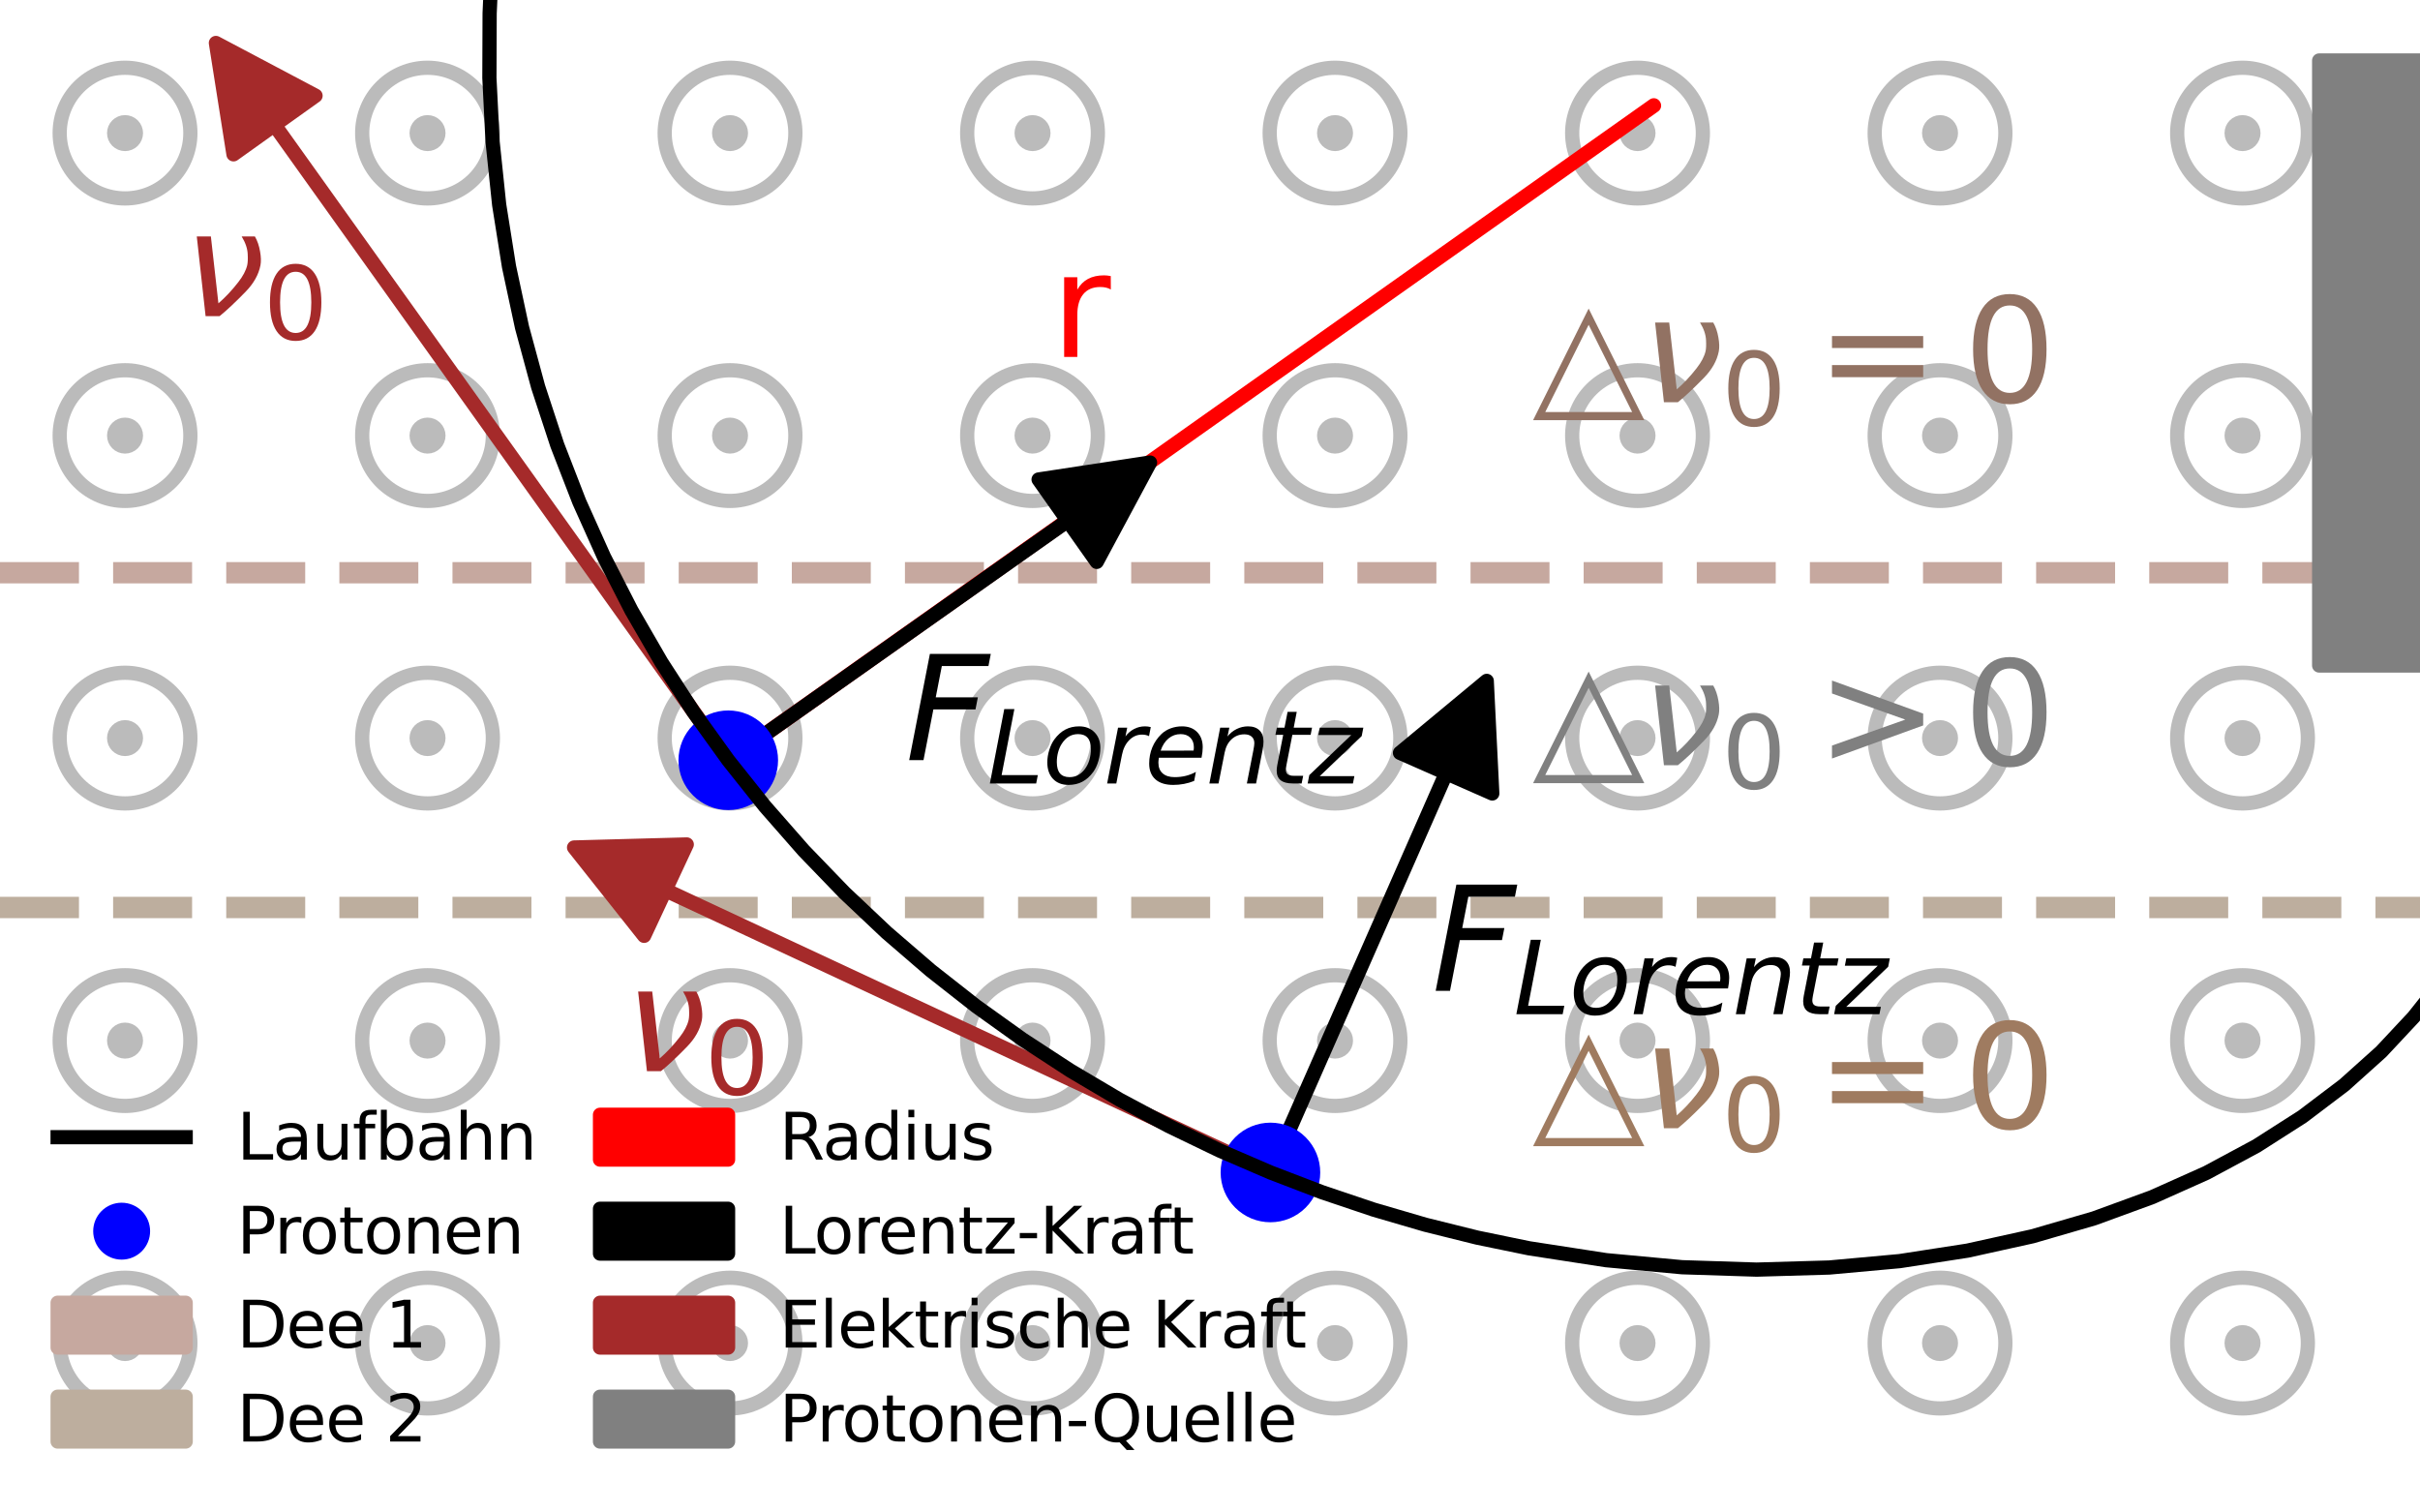<?xml version="1.0" encoding="utf-8" standalone="no"?>
<!DOCTYPE svg PUBLIC "-//W3C//DTD SVG 1.1//EN"
  "http://www.w3.org/Graphics/SVG/1.1/DTD/svg11.dtd">
<svg xmlns:xlink="http://www.w3.org/1999/xlink" width="170.079pt" height="106.299pt" viewBox="0 0 170.079 106.299" xmlns="http://www.w3.org/2000/svg" version="1.1">
 <defs>
  <style type="text/css">*{stroke-linejoin: round; stroke-linecap: butt}</style>
 </defs>
 <g id="figure_1">
  <g id="patch_1">
   <path d="M 0 106.299 
L 170.079 106.299 
L 170.079 0 
L 0 0 
z
" style="fill: #ffffff"/>
  </g>
  <g id="axes_1">
   <g id="patch_2">
    <path d="M 0 106.299 
L 170.079 106.299 
L 170.079 0 
L 0 0 
z
" style="fill: #ffffff"/>
   </g>
   <g id="line2d_1">
    <path d="M 0 63.78 
L 170.079 63.78 
" clip-path="url(#pbf815fcc17)" style="fill: none; stroke-dasharray: 5.55,2.4; stroke-dashoffset: 0; stroke: #bdae9e; stroke-width: 1.5"/>
   </g>
   <g id="line2d_2">
    <path d="M 0 40.252 
L 170.079 40.252 
" clip-path="url(#pbf815fcc17)" style="fill: none; stroke-dasharray: 5.55,2.4; stroke-dashoffset: 0; stroke: #c6a89f; stroke-width: 1.5"/>
   </g>
   <g id="patch_3">
    <path d="M 8.787 98.986 
C 10.005 98.986 11.173 98.502 12.035 97.641 
C 12.896 96.78 13.38 95.612 13.38 94.394 
C 13.38 93.176 12.896 92.008 12.035 91.147 
C 11.173 90.285 10.005 89.802 8.787 89.802 
C 7.57 89.802 6.401 90.285 5.54 91.147 
C 4.679 92.008 4.195 93.176 4.195 94.394 
C 4.195 95.612 4.679 96.78 5.54 97.641 
C 6.401 98.502 7.57 98.986 8.787 98.986 
L 8.787 98.986 
z
" clip-path="url(#pbf815fcc17)" style="fill: none; stroke: #bbbbbb; stroke-linejoin: miter"/>
   </g>
   <g id="patch_4">
    <path d="M 8.787 95.159 
C 8.99 95.159 9.185 95.078 9.329 94.935 
C 9.472 94.791 9.553 94.597 9.553 94.394 
C 9.553 94.191 9.472 93.996 9.329 93.853 
C 9.185 93.709 8.99 93.628 8.787 93.628 
C 8.584 93.628 8.39 93.709 8.246 93.853 
C 8.103 93.996 8.022 94.191 8.022 94.394 
C 8.022 94.597 8.103 94.791 8.246 94.935 
C 8.39 95.078 8.584 95.159 8.787 95.159 
z
" clip-path="url(#pbf815fcc17)" style="fill: #bbbbbb; stroke: #bbbbbb; stroke-linejoin: miter"/>
   </g>
   <g id="patch_5">
    <path d="M 8.787 77.726 
C 10.005 77.726 11.173 77.242 12.035 76.381 
C 12.896 75.52 13.38 74.352 13.38 73.134 
C 13.38 71.916 12.896 70.748 12.035 69.887 
C 11.173 69.026 10.005 68.542 8.787 68.542 
C 7.57 68.542 6.401 69.026 5.54 69.887 
C 4.679 70.748 4.195 71.916 4.195 73.134 
C 4.195 74.352 4.679 75.52 5.54 76.381 
C 6.401 77.242 7.57 77.726 8.787 77.726 
L 8.787 77.726 
z
" clip-path="url(#pbf815fcc17)" style="fill: none; stroke: #bbbbbb; stroke-linejoin: miter"/>
   </g>
   <g id="patch_6">
    <path d="M 8.787 73.899 
C 8.99 73.899 9.185 73.819 9.329 73.675 
C 9.472 73.532 9.553 73.337 9.553 73.134 
C 9.553 72.931 9.472 72.736 9.329 72.593 
C 9.185 72.449 8.99 72.369 8.787 72.369 
C 8.584 72.369 8.39 72.449 8.246 72.593 
C 8.103 72.736 8.022 72.931 8.022 73.134 
C 8.022 73.337 8.103 73.532 8.246 73.675 
C 8.39 73.819 8.584 73.899 8.787 73.899 
z
" clip-path="url(#pbf815fcc17)" style="fill: #bbbbbb; stroke: #bbbbbb; stroke-linejoin: miter"/>
   </g>
   <g id="patch_7">
    <path d="M 8.787 56.466 
C 10.005 56.466 11.173 55.982 12.035 55.121 
C 12.896 54.26 13.38 53.092 13.38 51.874 
C 13.38 50.656 12.896 49.488 12.035 48.627 
C 11.173 47.766 10.005 47.282 8.787 47.282 
C 7.57 47.282 6.401 47.766 5.54 48.627 
C 4.679 49.488 4.195 50.656 4.195 51.874 
C 4.195 53.092 4.679 54.26 5.54 55.121 
C 6.401 55.982 7.57 56.466 8.787 56.466 
L 8.787 56.466 
z
" clip-path="url(#pbf815fcc17)" style="fill: none; stroke: #bbbbbb; stroke-linejoin: miter"/>
   </g>
   <g id="patch_8">
    <path d="M 8.787 52.639 
C 8.99 52.639 9.185 52.559 9.329 52.415 
C 9.472 52.272 9.553 52.077 9.553 51.874 
C 9.553 51.671 9.472 51.476 9.329 51.333 
C 9.185 51.189 8.99 51.109 8.787 51.109 
C 8.584 51.109 8.39 51.189 8.246 51.333 
C 8.103 51.476 8.022 51.671 8.022 51.874 
C 8.022 52.077 8.103 52.272 8.246 52.415 
C 8.39 52.559 8.584 52.639 8.787 52.639 
z
" clip-path="url(#pbf815fcc17)" style="fill: #bbbbbb; stroke: #bbbbbb; stroke-linejoin: miter"/>
   </g>
   <g id="patch_9">
    <path d="M 8.787 35.206 
C 10.005 35.206 11.173 34.722 12.035 33.861 
C 12.896 33 13.38 31.832 13.38 30.614 
C 13.38 29.396 12.896 28.228 12.035 27.367 
C 11.173 26.506 10.005 26.022 8.787 26.022 
C 7.57 26.022 6.401 26.506 5.54 27.367 
C 4.679 28.228 4.195 29.396 4.195 30.614 
C 4.195 31.832 4.679 33 5.54 33.861 
C 6.401 34.722 7.57 35.206 8.787 35.206 
L 8.787 35.206 
z
" clip-path="url(#pbf815fcc17)" style="fill: none; stroke: #bbbbbb; stroke-linejoin: miter"/>
   </g>
   <g id="patch_10">
    <path d="M 8.787 31.38 
C 8.99 31.38 9.185 31.299 9.329 31.155 
C 9.472 31.012 9.553 30.817 9.553 30.614 
C 9.553 30.411 9.472 30.217 9.329 30.073 
C 9.185 29.929 8.99 29.849 8.787 29.849 
C 8.584 29.849 8.39 29.929 8.246 30.073 
C 8.103 30.217 8.022 30.411 8.022 30.614 
C 8.022 30.817 8.103 31.012 8.246 31.155 
C 8.39 31.299 8.584 31.38 8.787 31.38 
z
" clip-path="url(#pbf815fcc17)" style="fill: #bbbbbb; stroke: #bbbbbb; stroke-linejoin: miter"/>
   </g>
   <g id="patch_11">
    <path d="M 8.787 13.946 
C 10.005 13.946 11.173 13.463 12.035 12.601 
C 12.896 11.74 13.38 10.572 13.38 9.354 
C 13.38 8.136 12.896 6.968 12.035 6.107 
C 11.173 5.246 10.005 4.762 8.787 4.762 
C 7.57 4.762 6.401 5.246 5.54 6.107 
C 4.679 6.968 4.195 8.136 4.195 9.354 
C 4.195 10.572 4.679 11.74 5.54 12.601 
C 6.401 13.463 7.57 13.946 8.787 13.946 
L 8.787 13.946 
z
" clip-path="url(#pbf815fcc17)" style="fill: none; stroke: #bbbbbb; stroke-linejoin: miter"/>
   </g>
   <g id="patch_12">
    <path d="M 8.787 10.12 
C 8.99 10.12 9.185 10.039 9.329 9.896 
C 9.472 9.752 9.553 9.557 9.553 9.354 
C 9.553 9.151 9.472 8.957 9.329 8.813 
C 9.185 8.67 8.99 8.589 8.787 8.589 
C 8.584 8.589 8.39 8.67 8.246 8.813 
C 8.103 8.957 8.022 9.151 8.022 9.354 
C 8.022 9.557 8.103 9.752 8.246 9.896 
C 8.39 10.039 8.584 10.12 8.787 10.12 
z
" clip-path="url(#pbf815fcc17)" style="fill: #bbbbbb; stroke: #bbbbbb; stroke-linejoin: miter"/>
   </g>
   <g id="patch_13">
    <path d="M 30.047 98.986 
C 31.265 98.986 32.433 98.502 33.294 97.641 
C 34.156 96.78 34.639 95.612 34.639 94.394 
C 34.639 93.176 34.156 92.008 33.294 91.147 
C 32.433 90.285 31.265 89.802 30.047 89.802 
C 28.829 89.802 27.661 90.285 26.8 91.147 
C 25.939 92.008 25.455 93.176 25.455 94.394 
C 25.455 95.612 25.939 96.78 26.8 97.641 
C 27.661 98.502 28.829 98.986 30.047 98.986 
L 30.047 98.986 
z
" clip-path="url(#pbf815fcc17)" style="fill: none; stroke: #bbbbbb; stroke-linejoin: miter"/>
   </g>
   <g id="patch_14">
    <path d="M 30.047 95.159 
C 30.25 95.159 30.445 95.078 30.588 94.935 
C 30.732 94.791 30.813 94.597 30.813 94.394 
C 30.813 94.191 30.732 93.996 30.588 93.853 
C 30.445 93.709 30.25 93.628 30.047 93.628 
C 29.844 93.628 29.65 93.709 29.506 93.853 
C 29.363 93.996 29.282 94.191 29.282 94.394 
C 29.282 94.597 29.363 94.791 29.506 94.935 
C 29.65 95.078 29.844 95.159 30.047 95.159 
z
" clip-path="url(#pbf815fcc17)" style="fill: #bbbbbb; stroke: #bbbbbb; stroke-linejoin: miter"/>
   </g>
   <g id="patch_15">
    <path d="M 30.047 77.726 
C 31.265 77.726 32.433 77.242 33.294 76.381 
C 34.156 75.52 34.639 74.352 34.639 73.134 
C 34.639 71.916 34.156 70.748 33.294 69.887 
C 32.433 69.026 31.265 68.542 30.047 68.542 
C 28.829 68.542 27.661 69.026 26.8 69.887 
C 25.939 70.748 25.455 71.916 25.455 73.134 
C 25.455 74.352 25.939 75.52 26.8 76.381 
C 27.661 77.242 28.829 77.726 30.047 77.726 
L 30.047 77.726 
z
" clip-path="url(#pbf815fcc17)" style="fill: none; stroke: #bbbbbb; stroke-linejoin: miter"/>
   </g>
   <g id="patch_16">
    <path d="M 30.047 73.899 
C 30.25 73.899 30.445 73.819 30.588 73.675 
C 30.732 73.532 30.813 73.337 30.813 73.134 
C 30.813 72.931 30.732 72.736 30.588 72.593 
C 30.445 72.449 30.25 72.369 30.047 72.369 
C 29.844 72.369 29.65 72.449 29.506 72.593 
C 29.363 72.736 29.282 72.931 29.282 73.134 
C 29.282 73.337 29.363 73.532 29.506 73.675 
C 29.65 73.819 29.844 73.899 30.047 73.899 
z
" clip-path="url(#pbf815fcc17)" style="fill: #bbbbbb; stroke: #bbbbbb; stroke-linejoin: miter"/>
   </g>
   <g id="patch_17">
    <path d="M 30.047 56.466 
C 31.265 56.466 32.433 55.982 33.294 55.121 
C 34.156 54.26 34.639 53.092 34.639 51.874 
C 34.639 50.656 34.156 49.488 33.294 48.627 
C 32.433 47.766 31.265 47.282 30.047 47.282 
C 28.829 47.282 27.661 47.766 26.8 48.627 
C 25.939 49.488 25.455 50.656 25.455 51.874 
C 25.455 53.092 25.939 54.26 26.8 55.121 
C 27.661 55.982 28.829 56.466 30.047 56.466 
L 30.047 56.466 
z
" clip-path="url(#pbf815fcc17)" style="fill: none; stroke: #bbbbbb; stroke-linejoin: miter"/>
   </g>
   <g id="patch_18">
    <path d="M 30.047 52.639 
C 30.25 52.639 30.445 52.559 30.588 52.415 
C 30.732 52.272 30.813 52.077 30.813 51.874 
C 30.813 51.671 30.732 51.476 30.588 51.333 
C 30.445 51.189 30.25 51.109 30.047 51.109 
C 29.844 51.109 29.65 51.189 29.506 51.333 
C 29.363 51.476 29.282 51.671 29.282 51.874 
C 29.282 52.077 29.363 52.272 29.506 52.415 
C 29.65 52.559 29.844 52.639 30.047 52.639 
z
" clip-path="url(#pbf815fcc17)" style="fill: #bbbbbb; stroke: #bbbbbb; stroke-linejoin: miter"/>
   </g>
   <g id="patch_19">
    <path d="M 30.047 35.206 
C 31.265 35.206 32.433 34.722 33.294 33.861 
C 34.156 33 34.639 31.832 34.639 30.614 
C 34.639 29.396 34.156 28.228 33.294 27.367 
C 32.433 26.506 31.265 26.022 30.047 26.022 
C 28.829 26.022 27.661 26.506 26.8 27.367 
C 25.939 28.228 25.455 29.396 25.455 30.614 
C 25.455 31.832 25.939 33 26.8 33.861 
C 27.661 34.722 28.829 35.206 30.047 35.206 
L 30.047 35.206 
z
" clip-path="url(#pbf815fcc17)" style="fill: none; stroke: #bbbbbb; stroke-linejoin: miter"/>
   </g>
   <g id="patch_20">
    <path d="M 30.047 31.38 
C 30.25 31.38 30.445 31.299 30.588 31.155 
C 30.732 31.012 30.813 30.817 30.813 30.614 
C 30.813 30.411 30.732 30.217 30.588 30.073 
C 30.445 29.929 30.25 29.849 30.047 29.849 
C 29.844 29.849 29.65 29.929 29.506 30.073 
C 29.363 30.217 29.282 30.411 29.282 30.614 
C 29.282 30.817 29.363 31.012 29.506 31.155 
C 29.65 31.299 29.844 31.38 30.047 31.38 
z
" clip-path="url(#pbf815fcc17)" style="fill: #bbbbbb; stroke: #bbbbbb; stroke-linejoin: miter"/>
   </g>
   <g id="patch_21">
    <path d="M 30.047 13.946 
C 31.265 13.946 32.433 13.463 33.294 12.601 
C 34.156 11.74 34.639 10.572 34.639 9.354 
C 34.639 8.136 34.156 6.968 33.294 6.107 
C 32.433 5.246 31.265 4.762 30.047 4.762 
C 28.829 4.762 27.661 5.246 26.8 6.107 
C 25.939 6.968 25.455 8.136 25.455 9.354 
C 25.455 10.572 25.939 11.74 26.8 12.601 
C 27.661 13.463 28.829 13.946 30.047 13.946 
L 30.047 13.946 
z
" clip-path="url(#pbf815fcc17)" style="fill: none; stroke: #bbbbbb; stroke-linejoin: miter"/>
   </g>
   <g id="patch_22">
    <path d="M 30.047 10.12 
C 30.25 10.12 30.445 10.039 30.588 9.896 
C 30.732 9.752 30.813 9.557 30.813 9.354 
C 30.813 9.151 30.732 8.957 30.588 8.813 
C 30.445 8.67 30.25 8.589 30.047 8.589 
C 29.844 8.589 29.65 8.67 29.506 8.813 
C 29.363 8.957 29.282 9.151 29.282 9.354 
C 29.282 9.557 29.363 9.752 29.506 9.896 
C 29.65 10.039 29.844 10.12 30.047 10.12 
z
" clip-path="url(#pbf815fcc17)" style="fill: #bbbbbb; stroke: #bbbbbb; stroke-linejoin: miter"/>
   </g>
   <g id="patch_23">
    <path d="M 51.307 98.986 
C 52.525 98.986 53.693 98.502 54.554 97.641 
C 55.415 96.78 55.899 95.612 55.899 94.394 
C 55.899 93.176 55.415 92.008 54.554 91.147 
C 53.693 90.285 52.525 89.802 51.307 89.802 
C 50.089 89.802 48.921 90.285 48.06 91.147 
C 47.199 92.008 46.715 93.176 46.715 94.394 
C 46.715 95.612 47.199 96.78 48.06 97.641 
C 48.921 98.502 50.089 98.986 51.307 98.986 
L 51.307 98.986 
z
" clip-path="url(#pbf815fcc17)" style="fill: none; stroke: #bbbbbb; stroke-linejoin: miter"/>
   </g>
   <g id="patch_24">
    <path d="M 51.307 95.159 
C 51.51 95.159 51.705 95.078 51.848 94.935 
C 51.992 94.791 52.072 94.597 52.072 94.394 
C 52.072 94.191 51.992 93.996 51.848 93.853 
C 51.705 93.709 51.51 93.628 51.307 93.628 
C 51.104 93.628 50.909 93.709 50.766 93.853 
C 50.622 93.996 50.542 94.191 50.542 94.394 
C 50.542 94.597 50.622 94.791 50.766 94.935 
C 50.909 95.078 51.104 95.159 51.307 95.159 
z
" clip-path="url(#pbf815fcc17)" style="fill: #bbbbbb; stroke: #bbbbbb; stroke-linejoin: miter"/>
   </g>
   <g id="patch_25">
    <path d="M 51.307 77.726 
C 52.525 77.726 53.693 77.242 54.554 76.381 
C 55.415 75.52 55.899 74.352 55.899 73.134 
C 55.899 71.916 55.415 70.748 54.554 69.887 
C 53.693 69.026 52.525 68.542 51.307 68.542 
C 50.089 68.542 48.921 69.026 48.06 69.887 
C 47.199 70.748 46.715 71.916 46.715 73.134 
C 46.715 74.352 47.199 75.52 48.06 76.381 
C 48.921 77.242 50.089 77.726 51.307 77.726 
L 51.307 77.726 
z
" clip-path="url(#pbf815fcc17)" style="fill: none; stroke: #bbbbbb; stroke-linejoin: miter"/>
   </g>
   <g id="patch_26">
    <path d="M 51.307 73.899 
C 51.51 73.899 51.705 73.819 51.848 73.675 
C 51.992 73.532 52.072 73.337 52.072 73.134 
C 52.072 72.931 51.992 72.736 51.848 72.593 
C 51.705 72.449 51.51 72.369 51.307 72.369 
C 51.104 72.369 50.909 72.449 50.766 72.593 
C 50.622 72.736 50.542 72.931 50.542 73.134 
C 50.542 73.337 50.622 73.532 50.766 73.675 
C 50.909 73.819 51.104 73.899 51.307 73.899 
z
" clip-path="url(#pbf815fcc17)" style="fill: #bbbbbb; stroke: #bbbbbb; stroke-linejoin: miter"/>
   </g>
   <g id="patch_27">
    <path d="M 51.307 56.466 
C 52.525 56.466 53.693 55.982 54.554 55.121 
C 55.415 54.26 55.899 53.092 55.899 51.874 
C 55.899 50.656 55.415 49.488 54.554 48.627 
C 53.693 47.766 52.525 47.282 51.307 47.282 
C 50.089 47.282 48.921 47.766 48.06 48.627 
C 47.199 49.488 46.715 50.656 46.715 51.874 
C 46.715 53.092 47.199 54.26 48.06 55.121 
C 48.921 55.982 50.089 56.466 51.307 56.466 
L 51.307 56.466 
z
" clip-path="url(#pbf815fcc17)" style="fill: none; stroke: #bbbbbb; stroke-linejoin: miter"/>
   </g>
   <g id="patch_28">
    <path d="M 51.307 52.639 
C 51.51 52.639 51.705 52.559 51.848 52.415 
C 51.992 52.272 52.072 52.077 52.072 51.874 
C 52.072 51.671 51.992 51.476 51.848 51.333 
C 51.705 51.189 51.51 51.109 51.307 51.109 
C 51.104 51.109 50.909 51.189 50.766 51.333 
C 50.622 51.476 50.542 51.671 50.542 51.874 
C 50.542 52.077 50.622 52.272 50.766 52.415 
C 50.909 52.559 51.104 52.639 51.307 52.639 
z
" clip-path="url(#pbf815fcc17)" style="fill: #bbbbbb; stroke: #bbbbbb; stroke-linejoin: miter"/>
   </g>
   <g id="patch_29">
    <path d="M 51.307 35.206 
C 52.525 35.206 53.693 34.722 54.554 33.861 
C 55.415 33 55.899 31.832 55.899 30.614 
C 55.899 29.396 55.415 28.228 54.554 27.367 
C 53.693 26.506 52.525 26.022 51.307 26.022 
C 50.089 26.022 48.921 26.506 48.06 27.367 
C 47.199 28.228 46.715 29.396 46.715 30.614 
C 46.715 31.832 47.199 33 48.06 33.861 
C 48.921 34.722 50.089 35.206 51.307 35.206 
L 51.307 35.206 
z
" clip-path="url(#pbf815fcc17)" style="fill: none; stroke: #bbbbbb; stroke-linejoin: miter"/>
   </g>
   <g id="patch_30">
    <path d="M 51.307 31.38 
C 51.51 31.38 51.705 31.299 51.848 31.155 
C 51.992 31.012 52.072 30.817 52.072 30.614 
C 52.072 30.411 51.992 30.217 51.848 30.073 
C 51.705 29.929 51.51 29.849 51.307 29.849 
C 51.104 29.849 50.909 29.929 50.766 30.073 
C 50.622 30.217 50.542 30.411 50.542 30.614 
C 50.542 30.817 50.622 31.012 50.766 31.155 
C 50.909 31.299 51.104 31.38 51.307 31.38 
z
" clip-path="url(#pbf815fcc17)" style="fill: #bbbbbb; stroke: #bbbbbb; stroke-linejoin: miter"/>
   </g>
   <g id="patch_31">
    <path d="M 51.307 13.946 
C 52.525 13.946 53.693 13.463 54.554 12.601 
C 55.415 11.74 55.899 10.572 55.899 9.354 
C 55.899 8.136 55.415 6.968 54.554 6.107 
C 53.693 5.246 52.525 4.762 51.307 4.762 
C 50.089 4.762 48.921 5.246 48.06 6.107 
C 47.199 6.968 46.715 8.136 46.715 9.354 
C 46.715 10.572 47.199 11.74 48.06 12.601 
C 48.921 13.463 50.089 13.946 51.307 13.946 
L 51.307 13.946 
z
" clip-path="url(#pbf815fcc17)" style="fill: none; stroke: #bbbbbb; stroke-linejoin: miter"/>
   </g>
   <g id="patch_32">
    <path d="M 51.307 10.12 
C 51.51 10.12 51.705 10.039 51.848 9.896 
C 51.992 9.752 52.072 9.557 52.072 9.354 
C 52.072 9.151 51.992 8.957 51.848 8.813 
C 51.705 8.67 51.51 8.589 51.307 8.589 
C 51.104 8.589 50.909 8.67 50.766 8.813 
C 50.622 8.957 50.542 9.151 50.542 9.354 
C 50.542 9.557 50.622 9.752 50.766 9.896 
C 50.909 10.039 51.104 10.12 51.307 10.12 
z
" clip-path="url(#pbf815fcc17)" style="fill: #bbbbbb; stroke: #bbbbbb; stroke-linejoin: miter"/>
   </g>
   <g id="patch_33">
    <path d="M 72.567 98.986 
C 73.785 98.986 74.953 98.502 75.814 97.641 
C 76.675 96.78 77.159 95.612 77.159 94.394 
C 77.159 93.176 76.675 92.008 75.814 91.147 
C 74.953 90.285 73.785 89.802 72.567 89.802 
C 71.349 89.802 70.181 90.285 69.32 91.147 
C 68.459 92.008 67.975 93.176 67.975 94.394 
C 67.975 95.612 68.459 96.78 69.32 97.641 
C 70.181 98.502 71.349 98.986 72.567 98.986 
L 72.567 98.986 
z
" clip-path="url(#pbf815fcc17)" style="fill: none; stroke: #bbbbbb; stroke-linejoin: miter"/>
   </g>
   <g id="patch_34">
    <path d="M 72.567 95.159 
C 72.77 95.159 72.965 95.078 73.108 94.935 
C 73.252 94.791 73.332 94.597 73.332 94.394 
C 73.332 94.191 73.252 93.996 73.108 93.853 
C 72.965 93.709 72.77 93.628 72.567 93.628 
C 72.364 93.628 72.169 93.709 72.026 93.853 
C 71.882 93.996 71.802 94.191 71.802 94.394 
C 71.802 94.597 71.882 94.791 72.026 94.935 
C 72.169 95.078 72.364 95.159 72.567 95.159 
z
" clip-path="url(#pbf815fcc17)" style="fill: #bbbbbb; stroke: #bbbbbb; stroke-linejoin: miter"/>
   </g>
   <g id="patch_35">
    <path d="M 72.567 77.726 
C 73.785 77.726 74.953 77.242 75.814 76.381 
C 76.675 75.52 77.159 74.352 77.159 73.134 
C 77.159 71.916 76.675 70.748 75.814 69.887 
C 74.953 69.026 73.785 68.542 72.567 68.542 
C 71.349 68.542 70.181 69.026 69.32 69.887 
C 68.459 70.748 67.975 71.916 67.975 73.134 
C 67.975 74.352 68.459 75.52 69.32 76.381 
C 70.181 77.242 71.349 77.726 72.567 77.726 
L 72.567 77.726 
z
" clip-path="url(#pbf815fcc17)" style="fill: none; stroke: #bbbbbb; stroke-linejoin: miter"/>
   </g>
   <g id="patch_36">
    <path d="M 72.567 73.899 
C 72.77 73.899 72.965 73.819 73.108 73.675 
C 73.252 73.532 73.332 73.337 73.332 73.134 
C 73.332 72.931 73.252 72.736 73.108 72.593 
C 72.965 72.449 72.77 72.369 72.567 72.369 
C 72.364 72.369 72.169 72.449 72.026 72.593 
C 71.882 72.736 71.802 72.931 71.802 73.134 
C 71.802 73.337 71.882 73.532 72.026 73.675 
C 72.169 73.819 72.364 73.899 72.567 73.899 
z
" clip-path="url(#pbf815fcc17)" style="fill: #bbbbbb; stroke: #bbbbbb; stroke-linejoin: miter"/>
   </g>
   <g id="patch_37">
    <path d="M 72.567 56.466 
C 73.785 56.466 74.953 55.982 75.814 55.121 
C 76.675 54.26 77.159 53.092 77.159 51.874 
C 77.159 50.656 76.675 49.488 75.814 48.627 
C 74.953 47.766 73.785 47.282 72.567 47.282 
C 71.349 47.282 70.181 47.766 69.32 48.627 
C 68.459 49.488 67.975 50.656 67.975 51.874 
C 67.975 53.092 68.459 54.26 69.32 55.121 
C 70.181 55.982 71.349 56.466 72.567 56.466 
L 72.567 56.466 
z
" clip-path="url(#pbf815fcc17)" style="fill: none; stroke: #bbbbbb; stroke-linejoin: miter"/>
   </g>
   <g id="patch_38">
    <path d="M 72.567 52.639 
C 72.77 52.639 72.965 52.559 73.108 52.415 
C 73.252 52.272 73.332 52.077 73.332 51.874 
C 73.332 51.671 73.252 51.476 73.108 51.333 
C 72.965 51.189 72.77 51.109 72.567 51.109 
C 72.364 51.109 72.169 51.189 72.026 51.333 
C 71.882 51.476 71.802 51.671 71.802 51.874 
C 71.802 52.077 71.882 52.272 72.026 52.415 
C 72.169 52.559 72.364 52.639 72.567 52.639 
z
" clip-path="url(#pbf815fcc17)" style="fill: #bbbbbb; stroke: #bbbbbb; stroke-linejoin: miter"/>
   </g>
   <g id="patch_39">
    <path d="M 72.567 35.206 
C 73.785 35.206 74.953 34.722 75.814 33.861 
C 76.675 33 77.159 31.832 77.159 30.614 
C 77.159 29.396 76.675 28.228 75.814 27.367 
C 74.953 26.506 73.785 26.022 72.567 26.022 
C 71.349 26.022 70.181 26.506 69.32 27.367 
C 68.459 28.228 67.975 29.396 67.975 30.614 
C 67.975 31.832 68.459 33 69.32 33.861 
C 70.181 34.722 71.349 35.206 72.567 35.206 
L 72.567 35.206 
z
" clip-path="url(#pbf815fcc17)" style="fill: none; stroke: #bbbbbb; stroke-linejoin: miter"/>
   </g>
   <g id="patch_40">
    <path d="M 72.567 31.38 
C 72.77 31.38 72.965 31.299 73.108 31.155 
C 73.252 31.012 73.332 30.817 73.332 30.614 
C 73.332 30.411 73.252 30.217 73.108 30.073 
C 72.965 29.929 72.77 29.849 72.567 29.849 
C 72.364 29.849 72.169 29.929 72.026 30.073 
C 71.882 30.217 71.802 30.411 71.802 30.614 
C 71.802 30.817 71.882 31.012 72.026 31.155 
C 72.169 31.299 72.364 31.38 72.567 31.38 
z
" clip-path="url(#pbf815fcc17)" style="fill: #bbbbbb; stroke: #bbbbbb; stroke-linejoin: miter"/>
   </g>
   <g id="patch_41">
    <path d="M 72.567 13.946 
C 73.785 13.946 74.953 13.463 75.814 12.601 
C 76.675 11.74 77.159 10.572 77.159 9.354 
C 77.159 8.136 76.675 6.968 75.814 6.107 
C 74.953 5.246 73.785 4.762 72.567 4.762 
C 71.349 4.762 70.181 5.246 69.32 6.107 
C 68.459 6.968 67.975 8.136 67.975 9.354 
C 67.975 10.572 68.459 11.74 69.32 12.601 
C 70.181 13.463 71.349 13.946 72.567 13.946 
L 72.567 13.946 
z
" clip-path="url(#pbf815fcc17)" style="fill: none; stroke: #bbbbbb; stroke-linejoin: miter"/>
   </g>
   <g id="patch_42">
    <path d="M 72.567 10.12 
C 72.77 10.12 72.965 10.039 73.108 9.896 
C 73.252 9.752 73.332 9.557 73.332 9.354 
C 73.332 9.151 73.252 8.957 73.108 8.813 
C 72.965 8.67 72.77 8.589 72.567 8.589 
C 72.364 8.589 72.169 8.67 72.026 8.813 
C 71.882 8.957 71.802 9.151 71.802 9.354 
C 71.802 9.557 71.882 9.752 72.026 9.896 
C 72.169 10.039 72.364 10.12 72.567 10.12 
z
" clip-path="url(#pbf815fcc17)" style="fill: #bbbbbb; stroke: #bbbbbb; stroke-linejoin: miter"/>
   </g>
   <g id="patch_43">
    <path d="M 93.827 98.986 
C 95.045 98.986 96.213 98.502 97.074 97.641 
C 97.935 96.78 98.419 95.612 98.419 94.394 
C 98.419 93.176 97.935 92.008 97.074 91.147 
C 96.213 90.285 95.045 89.802 93.827 89.802 
C 92.609 89.802 91.441 90.285 90.58 91.147 
C 89.719 92.008 89.235 93.176 89.235 94.394 
C 89.235 95.612 89.719 96.78 90.58 97.641 
C 91.441 98.502 92.609 98.986 93.827 98.986 
L 93.827 98.986 
z
" clip-path="url(#pbf815fcc17)" style="fill: none; stroke: #bbbbbb; stroke-linejoin: miter"/>
   </g>
   <g id="patch_44">
    <path d="M 93.827 95.159 
C 94.03 95.159 94.224 95.078 94.368 94.935 
C 94.511 94.791 94.592 94.597 94.592 94.394 
C 94.592 94.191 94.511 93.996 94.368 93.853 
C 94.224 93.709 94.03 93.628 93.827 93.628 
C 93.624 93.628 93.429 93.709 93.286 93.853 
C 93.142 93.996 93.061 94.191 93.061 94.394 
C 93.061 94.597 93.142 94.791 93.286 94.935 
C 93.429 95.078 93.624 95.159 93.827 95.159 
z
" clip-path="url(#pbf815fcc17)" style="fill: #bbbbbb; stroke: #bbbbbb; stroke-linejoin: miter"/>
   </g>
   <g id="patch_45">
    <path d="M 93.827 77.726 
C 95.045 77.726 96.213 77.242 97.074 76.381 
C 97.935 75.52 98.419 74.352 98.419 73.134 
C 98.419 71.916 97.935 70.748 97.074 69.887 
C 96.213 69.026 95.045 68.542 93.827 68.542 
C 92.609 68.542 91.441 69.026 90.58 69.887 
C 89.719 70.748 89.235 71.916 89.235 73.134 
C 89.235 74.352 89.719 75.52 90.58 76.381 
C 91.441 77.242 92.609 77.726 93.827 77.726 
L 93.827 77.726 
z
" clip-path="url(#pbf815fcc17)" style="fill: none; stroke: #bbbbbb; stroke-linejoin: miter"/>
   </g>
   <g id="patch_46">
    <path d="M 93.827 73.899 
C 94.03 73.899 94.224 73.819 94.368 73.675 
C 94.511 73.532 94.592 73.337 94.592 73.134 
C 94.592 72.931 94.511 72.736 94.368 72.593 
C 94.224 72.449 94.03 72.369 93.827 72.369 
C 93.624 72.369 93.429 72.449 93.286 72.593 
C 93.142 72.736 93.061 72.931 93.061 73.134 
C 93.061 73.337 93.142 73.532 93.286 73.675 
C 93.429 73.819 93.624 73.899 93.827 73.899 
z
" clip-path="url(#pbf815fcc17)" style="fill: #bbbbbb; stroke: #bbbbbb; stroke-linejoin: miter"/>
   </g>
   <g id="patch_47">
    <path d="M 93.827 56.466 
C 95.045 56.466 96.213 55.982 97.074 55.121 
C 97.935 54.26 98.419 53.092 98.419 51.874 
C 98.419 50.656 97.935 49.488 97.074 48.627 
C 96.213 47.766 95.045 47.282 93.827 47.282 
C 92.609 47.282 91.441 47.766 90.58 48.627 
C 89.719 49.488 89.235 50.656 89.235 51.874 
C 89.235 53.092 89.719 54.26 90.58 55.121 
C 91.441 55.982 92.609 56.466 93.827 56.466 
L 93.827 56.466 
z
" clip-path="url(#pbf815fcc17)" style="fill: none; stroke: #bbbbbb; stroke-linejoin: miter"/>
   </g>
   <g id="patch_48">
    <path d="M 93.827 52.639 
C 94.03 52.639 94.224 52.559 94.368 52.415 
C 94.511 52.272 94.592 52.077 94.592 51.874 
C 94.592 51.671 94.511 51.476 94.368 51.333 
C 94.224 51.189 94.03 51.109 93.827 51.109 
C 93.624 51.109 93.429 51.189 93.286 51.333 
C 93.142 51.476 93.061 51.671 93.061 51.874 
C 93.061 52.077 93.142 52.272 93.286 52.415 
C 93.429 52.559 93.624 52.639 93.827 52.639 
z
" clip-path="url(#pbf815fcc17)" style="fill: #bbbbbb; stroke: #bbbbbb; stroke-linejoin: miter"/>
   </g>
   <g id="patch_49">
    <path d="M 93.827 35.206 
C 95.045 35.206 96.213 34.722 97.074 33.861 
C 97.935 33 98.419 31.832 98.419 30.614 
C 98.419 29.396 97.935 28.228 97.074 27.367 
C 96.213 26.506 95.045 26.022 93.827 26.022 
C 92.609 26.022 91.441 26.506 90.58 27.367 
C 89.719 28.228 89.235 29.396 89.235 30.614 
C 89.235 31.832 89.719 33 90.58 33.861 
C 91.441 34.722 92.609 35.206 93.827 35.206 
L 93.827 35.206 
z
" clip-path="url(#pbf815fcc17)" style="fill: none; stroke: #bbbbbb; stroke-linejoin: miter"/>
   </g>
   <g id="patch_50">
    <path d="M 93.827 31.38 
C 94.03 31.38 94.224 31.299 94.368 31.155 
C 94.511 31.012 94.592 30.817 94.592 30.614 
C 94.592 30.411 94.511 30.217 94.368 30.073 
C 94.224 29.929 94.03 29.849 93.827 29.849 
C 93.624 29.849 93.429 29.929 93.286 30.073 
C 93.142 30.217 93.061 30.411 93.061 30.614 
C 93.061 30.817 93.142 31.012 93.286 31.155 
C 93.429 31.299 93.624 31.38 93.827 31.38 
z
" clip-path="url(#pbf815fcc17)" style="fill: #bbbbbb; stroke: #bbbbbb; stroke-linejoin: miter"/>
   </g>
   <g id="patch_51">
    <path d="M 93.827 13.946 
C 95.045 13.946 96.213 13.463 97.074 12.601 
C 97.935 11.74 98.419 10.572 98.419 9.354 
C 98.419 8.136 97.935 6.968 97.074 6.107 
C 96.213 5.246 95.045 4.762 93.827 4.762 
C 92.609 4.762 91.441 5.246 90.58 6.107 
C 89.719 6.968 89.235 8.136 89.235 9.354 
C 89.235 10.572 89.719 11.74 90.58 12.601 
C 91.441 13.463 92.609 13.946 93.827 13.946 
L 93.827 13.946 
z
" clip-path="url(#pbf815fcc17)" style="fill: none; stroke: #bbbbbb; stroke-linejoin: miter"/>
   </g>
   <g id="patch_52">
    <path d="M 93.827 10.12 
C 94.03 10.12 94.224 10.039 94.368 9.896 
C 94.511 9.752 94.592 9.557 94.592 9.354 
C 94.592 9.151 94.511 8.957 94.368 8.813 
C 94.224 8.67 94.03 8.589 93.827 8.589 
C 93.624 8.589 93.429 8.67 93.286 8.813 
C 93.142 8.957 93.061 9.151 93.061 9.354 
C 93.061 9.557 93.142 9.752 93.286 9.896 
C 93.429 10.039 93.624 10.12 93.827 10.12 
z
" clip-path="url(#pbf815fcc17)" style="fill: #bbbbbb; stroke: #bbbbbb; stroke-linejoin: miter"/>
   </g>
   <g id="patch_53">
    <path d="M 115.087 98.986 
C 116.304 98.986 117.473 98.502 118.334 97.641 
C 119.195 96.78 119.679 95.612 119.679 94.394 
C 119.679 93.176 119.195 92.008 118.334 91.147 
C 117.473 90.285 116.304 89.802 115.087 89.802 
C 113.869 89.802 112.701 90.285 111.839 91.147 
C 110.978 92.008 110.494 93.176 110.494 94.394 
C 110.494 95.612 110.978 96.78 111.839 97.641 
C 112.701 98.502 113.869 98.986 115.087 98.986 
L 115.087 98.986 
z
" clip-path="url(#pbf815fcc17)" style="fill: none; stroke: #bbbbbb; stroke-linejoin: miter"/>
   </g>
   <g id="patch_54">
    <path d="M 115.087 95.159 
C 115.29 95.159 115.484 95.078 115.628 94.935 
C 115.771 94.791 115.852 94.597 115.852 94.394 
C 115.852 94.191 115.771 93.996 115.628 93.853 
C 115.484 93.709 115.29 93.628 115.087 93.628 
C 114.884 93.628 114.689 93.709 114.545 93.853 
C 114.402 93.996 114.321 94.191 114.321 94.394 
C 114.321 94.597 114.402 94.791 114.545 94.935 
C 114.689 95.078 114.884 95.159 115.087 95.159 
z
" clip-path="url(#pbf815fcc17)" style="fill: #bbbbbb; stroke: #bbbbbb; stroke-linejoin: miter"/>
   </g>
   <g id="patch_55">
    <path d="M 115.087 77.726 
C 116.304 77.726 117.473 77.242 118.334 76.381 
C 119.195 75.52 119.679 74.352 119.679 73.134 
C 119.679 71.916 119.195 70.748 118.334 69.887 
C 117.473 69.026 116.304 68.542 115.087 68.542 
C 113.869 68.542 112.701 69.026 111.839 69.887 
C 110.978 70.748 110.494 71.916 110.494 73.134 
C 110.494 74.352 110.978 75.52 111.839 76.381 
C 112.701 77.242 113.869 77.726 115.087 77.726 
L 115.087 77.726 
z
" clip-path="url(#pbf815fcc17)" style="fill: none; stroke: #bbbbbb; stroke-linejoin: miter"/>
   </g>
   <g id="patch_56">
    <path d="M 115.087 73.899 
C 115.29 73.899 115.484 73.819 115.628 73.675 
C 115.771 73.532 115.852 73.337 115.852 73.134 
C 115.852 72.931 115.771 72.736 115.628 72.593 
C 115.484 72.449 115.29 72.369 115.087 72.369 
C 114.884 72.369 114.689 72.449 114.545 72.593 
C 114.402 72.736 114.321 72.931 114.321 73.134 
C 114.321 73.337 114.402 73.532 114.545 73.675 
C 114.689 73.819 114.884 73.899 115.087 73.899 
z
" clip-path="url(#pbf815fcc17)" style="fill: #bbbbbb; stroke: #bbbbbb; stroke-linejoin: miter"/>
   </g>
   <g id="patch_57">
    <path d="M 115.087 56.466 
C 116.304 56.466 117.473 55.982 118.334 55.121 
C 119.195 54.26 119.679 53.092 119.679 51.874 
C 119.679 50.656 119.195 49.488 118.334 48.627 
C 117.473 47.766 116.304 47.282 115.087 47.282 
C 113.869 47.282 112.701 47.766 111.839 48.627 
C 110.978 49.488 110.494 50.656 110.494 51.874 
C 110.494 53.092 110.978 54.26 111.839 55.121 
C 112.701 55.982 113.869 56.466 115.087 56.466 
L 115.087 56.466 
z
" clip-path="url(#pbf815fcc17)" style="fill: none; stroke: #bbbbbb; stroke-linejoin: miter"/>
   </g>
   <g id="patch_58">
    <path d="M 115.087 52.639 
C 115.29 52.639 115.484 52.559 115.628 52.415 
C 115.771 52.272 115.852 52.077 115.852 51.874 
C 115.852 51.671 115.771 51.476 115.628 51.333 
C 115.484 51.189 115.29 51.109 115.087 51.109 
C 114.884 51.109 114.689 51.189 114.545 51.333 
C 114.402 51.476 114.321 51.671 114.321 51.874 
C 114.321 52.077 114.402 52.272 114.545 52.415 
C 114.689 52.559 114.884 52.639 115.087 52.639 
z
" clip-path="url(#pbf815fcc17)" style="fill: #bbbbbb; stroke: #bbbbbb; stroke-linejoin: miter"/>
   </g>
   <g id="patch_59">
    <path d="M 115.087 35.206 
C 116.304 35.206 117.473 34.722 118.334 33.861 
C 119.195 33 119.679 31.832 119.679 30.614 
C 119.679 29.396 119.195 28.228 118.334 27.367 
C 117.473 26.506 116.304 26.022 115.087 26.022 
C 113.869 26.022 112.701 26.506 111.839 27.367 
C 110.978 28.228 110.494 29.396 110.494 30.614 
C 110.494 31.832 110.978 33 111.839 33.861 
C 112.701 34.722 113.869 35.206 115.087 35.206 
L 115.087 35.206 
z
" clip-path="url(#pbf815fcc17)" style="fill: none; stroke: #bbbbbb; stroke-linejoin: miter"/>
   </g>
   <g id="patch_60">
    <path d="M 115.087 31.38 
C 115.29 31.38 115.484 31.299 115.628 31.155 
C 115.771 31.012 115.852 30.817 115.852 30.614 
C 115.852 30.411 115.771 30.217 115.628 30.073 
C 115.484 29.929 115.29 29.849 115.087 29.849 
C 114.884 29.849 114.689 29.929 114.545 30.073 
C 114.402 30.217 114.321 30.411 114.321 30.614 
C 114.321 30.817 114.402 31.012 114.545 31.155 
C 114.689 31.299 114.884 31.38 115.087 31.38 
z
" clip-path="url(#pbf815fcc17)" style="fill: #bbbbbb; stroke: #bbbbbb; stroke-linejoin: miter"/>
   </g>
   <g id="patch_61">
    <path d="M 115.087 13.946 
C 116.304 13.946 117.473 13.463 118.334 12.601 
C 119.195 11.74 119.679 10.572 119.679 9.354 
C 119.679 8.136 119.195 6.968 118.334 6.107 
C 117.473 5.246 116.304 4.762 115.087 4.762 
C 113.869 4.762 112.701 5.246 111.839 6.107 
C 110.978 6.968 110.494 8.136 110.494 9.354 
C 110.494 10.572 110.978 11.74 111.839 12.601 
C 112.701 13.463 113.869 13.946 115.087 13.946 
L 115.087 13.946 
z
" clip-path="url(#pbf815fcc17)" style="fill: none; stroke: #bbbbbb; stroke-linejoin: miter"/>
   </g>
   <g id="patch_62">
    <path d="M 115.087 10.12 
C 115.29 10.12 115.484 10.039 115.628 9.896 
C 115.771 9.752 115.852 9.557 115.852 9.354 
C 115.852 9.151 115.771 8.957 115.628 8.813 
C 115.484 8.67 115.29 8.589 115.087 8.589 
C 114.884 8.589 114.689 8.67 114.545 8.813 
C 114.402 8.957 114.321 9.151 114.321 9.354 
C 114.321 9.557 114.402 9.752 114.545 9.896 
C 114.689 10.039 114.884 10.12 115.087 10.12 
z
" clip-path="url(#pbf815fcc17)" style="fill: #bbbbbb; stroke: #bbbbbb; stroke-linejoin: miter"/>
   </g>
   <g id="patch_63">
    <path d="M 136.346 98.986 
C 137.564 98.986 138.732 98.502 139.594 97.641 
C 140.455 96.78 140.939 95.612 140.939 94.394 
C 140.939 93.176 140.455 92.008 139.594 91.147 
C 138.732 90.285 137.564 89.802 136.346 89.802 
C 135.129 89.802 133.96 90.285 133.099 91.147 
C 132.238 92.008 131.754 93.176 131.754 94.394 
C 131.754 95.612 132.238 96.78 133.099 97.641 
C 133.96 98.502 135.129 98.986 136.346 98.986 
L 136.346 98.986 
z
" clip-path="url(#pbf815fcc17)" style="fill: none; stroke: #bbbbbb; stroke-linejoin: miter"/>
   </g>
   <g id="patch_64">
    <path d="M 136.346 95.159 
C 136.549 95.159 136.744 95.078 136.888 94.935 
C 137.031 94.791 137.112 94.597 137.112 94.394 
C 137.112 94.191 137.031 93.996 136.888 93.853 
C 136.744 93.709 136.549 93.628 136.346 93.628 
C 136.143 93.628 135.949 93.709 135.805 93.853 
C 135.662 93.996 135.581 94.191 135.581 94.394 
C 135.581 94.597 135.662 94.791 135.805 94.935 
C 135.949 95.078 136.143 95.159 136.346 95.159 
z
" clip-path="url(#pbf815fcc17)" style="fill: #bbbbbb; stroke: #bbbbbb; stroke-linejoin: miter"/>
   </g>
   <g id="patch_65">
    <path d="M 136.346 77.726 
C 137.564 77.726 138.732 77.242 139.594 76.381 
C 140.455 75.52 140.939 74.352 140.939 73.134 
C 140.939 71.916 140.455 70.748 139.594 69.887 
C 138.732 69.026 137.564 68.542 136.346 68.542 
C 135.129 68.542 133.96 69.026 133.099 69.887 
C 132.238 70.748 131.754 71.916 131.754 73.134 
C 131.754 74.352 132.238 75.52 133.099 76.381 
C 133.96 77.242 135.129 77.726 136.346 77.726 
L 136.346 77.726 
z
" clip-path="url(#pbf815fcc17)" style="fill: none; stroke: #bbbbbb; stroke-linejoin: miter"/>
   </g>
   <g id="patch_66">
    <path d="M 136.346 73.899 
C 136.549 73.899 136.744 73.819 136.888 73.675 
C 137.031 73.532 137.112 73.337 137.112 73.134 
C 137.112 72.931 137.031 72.736 136.888 72.593 
C 136.744 72.449 136.549 72.369 136.346 72.369 
C 136.143 72.369 135.949 72.449 135.805 72.593 
C 135.662 72.736 135.581 72.931 135.581 73.134 
C 135.581 73.337 135.662 73.532 135.805 73.675 
C 135.949 73.819 136.143 73.899 136.346 73.899 
z
" clip-path="url(#pbf815fcc17)" style="fill: #bbbbbb; stroke: #bbbbbb; stroke-linejoin: miter"/>
   </g>
   <g id="patch_67">
    <path d="M 136.346 56.466 
C 137.564 56.466 138.732 55.982 139.594 55.121 
C 140.455 54.26 140.939 53.092 140.939 51.874 
C 140.939 50.656 140.455 49.488 139.594 48.627 
C 138.732 47.766 137.564 47.282 136.346 47.282 
C 135.129 47.282 133.96 47.766 133.099 48.627 
C 132.238 49.488 131.754 50.656 131.754 51.874 
C 131.754 53.092 132.238 54.26 133.099 55.121 
C 133.96 55.982 135.129 56.466 136.346 56.466 
L 136.346 56.466 
z
" clip-path="url(#pbf815fcc17)" style="fill: none; stroke: #bbbbbb; stroke-linejoin: miter"/>
   </g>
   <g id="patch_68">
    <path d="M 136.346 52.639 
C 136.549 52.639 136.744 52.559 136.888 52.415 
C 137.031 52.272 137.112 52.077 137.112 51.874 
C 137.112 51.671 137.031 51.476 136.888 51.333 
C 136.744 51.189 136.549 51.109 136.346 51.109 
C 136.143 51.109 135.949 51.189 135.805 51.333 
C 135.662 51.476 135.581 51.671 135.581 51.874 
C 135.581 52.077 135.662 52.272 135.805 52.415 
C 135.949 52.559 136.143 52.639 136.346 52.639 
z
" clip-path="url(#pbf815fcc17)" style="fill: #bbbbbb; stroke: #bbbbbb; stroke-linejoin: miter"/>
   </g>
   <g id="patch_69">
    <path d="M 136.346 35.206 
C 137.564 35.206 138.732 34.722 139.594 33.861 
C 140.455 33 140.939 31.832 140.939 30.614 
C 140.939 29.396 140.455 28.228 139.594 27.367 
C 138.732 26.506 137.564 26.022 136.346 26.022 
C 135.129 26.022 133.96 26.506 133.099 27.367 
C 132.238 28.228 131.754 29.396 131.754 30.614 
C 131.754 31.832 132.238 33 133.099 33.861 
C 133.96 34.722 135.129 35.206 136.346 35.206 
L 136.346 35.206 
z
" clip-path="url(#pbf815fcc17)" style="fill: none; stroke: #bbbbbb; stroke-linejoin: miter"/>
   </g>
   <g id="patch_70">
    <path d="M 136.346 31.38 
C 136.549 31.38 136.744 31.299 136.888 31.155 
C 137.031 31.012 137.112 30.817 137.112 30.614 
C 137.112 30.411 137.031 30.217 136.888 30.073 
C 136.744 29.929 136.549 29.849 136.346 29.849 
C 136.143 29.849 135.949 29.929 135.805 30.073 
C 135.662 30.217 135.581 30.411 135.581 30.614 
C 135.581 30.817 135.662 31.012 135.805 31.155 
C 135.949 31.299 136.143 31.38 136.346 31.38 
z
" clip-path="url(#pbf815fcc17)" style="fill: #bbbbbb; stroke: #bbbbbb; stroke-linejoin: miter"/>
   </g>
   <g id="patch_71">
    <path d="M 136.346 13.946 
C 137.564 13.946 138.732 13.463 139.594 12.601 
C 140.455 11.74 140.939 10.572 140.939 9.354 
C 140.939 8.136 140.455 6.968 139.594 6.107 
C 138.732 5.246 137.564 4.762 136.346 4.762 
C 135.129 4.762 133.96 5.246 133.099 6.107 
C 132.238 6.968 131.754 8.136 131.754 9.354 
C 131.754 10.572 132.238 11.74 133.099 12.601 
C 133.96 13.463 135.129 13.946 136.346 13.946 
L 136.346 13.946 
z
" clip-path="url(#pbf815fcc17)" style="fill: none; stroke: #bbbbbb; stroke-linejoin: miter"/>
   </g>
   <g id="patch_72">
    <path d="M 136.346 10.12 
C 136.549 10.12 136.744 10.039 136.888 9.896 
C 137.031 9.752 137.112 9.557 137.112 9.354 
C 137.112 9.151 137.031 8.957 136.888 8.813 
C 136.744 8.67 136.549 8.589 136.346 8.589 
C 136.143 8.589 135.949 8.67 135.805 8.813 
C 135.662 8.957 135.581 9.151 135.581 9.354 
C 135.581 9.557 135.662 9.752 135.805 9.896 
C 135.949 10.039 136.143 10.12 136.346 10.12 
z
" clip-path="url(#pbf815fcc17)" style="fill: #bbbbbb; stroke: #bbbbbb; stroke-linejoin: miter"/>
   </g>
   <g id="patch_73">
    <path d="M 157.606 98.986 
C 158.824 98.986 159.992 98.502 160.853 97.641 
C 161.715 96.78 162.198 95.612 162.198 94.394 
C 162.198 93.176 161.715 92.008 160.853 91.147 
C 159.992 90.285 158.824 89.802 157.606 89.802 
C 156.388 89.802 155.22 90.285 154.359 91.147 
C 153.498 92.008 153.014 93.176 153.014 94.394 
C 153.014 95.612 153.498 96.78 154.359 97.641 
C 155.22 98.502 156.388 98.986 157.606 98.986 
L 157.606 98.986 
z
" clip-path="url(#pbf815fcc17)" style="fill: none; stroke: #bbbbbb; stroke-linejoin: miter"/>
   </g>
   <g id="patch_74">
    <path d="M 157.606 95.159 
C 157.809 95.159 158.004 95.078 158.147 94.935 
C 158.291 94.791 158.372 94.597 158.372 94.394 
C 158.372 94.191 158.291 93.996 158.147 93.853 
C 158.004 93.709 157.809 93.628 157.606 93.628 
C 157.403 93.628 157.209 93.709 157.065 93.853 
C 156.922 93.996 156.841 94.191 156.841 94.394 
C 156.841 94.597 156.922 94.791 157.065 94.935 
C 157.209 95.078 157.403 95.159 157.606 95.159 
z
" clip-path="url(#pbf815fcc17)" style="fill: #bbbbbb; stroke: #bbbbbb; stroke-linejoin: miter"/>
   </g>
   <g id="patch_75">
    <path d="M 157.606 77.726 
C 158.824 77.726 159.992 77.242 160.853 76.381 
C 161.715 75.52 162.198 74.352 162.198 73.134 
C 162.198 71.916 161.715 70.748 160.853 69.887 
C 159.992 69.026 158.824 68.542 157.606 68.542 
C 156.388 68.542 155.22 69.026 154.359 69.887 
C 153.498 70.748 153.014 71.916 153.014 73.134 
C 153.014 74.352 153.498 75.52 154.359 76.381 
C 155.22 77.242 156.388 77.726 157.606 77.726 
L 157.606 77.726 
z
" clip-path="url(#pbf815fcc17)" style="fill: none; stroke: #bbbbbb; stroke-linejoin: miter"/>
   </g>
   <g id="patch_76">
    <path d="M 157.606 73.899 
C 157.809 73.899 158.004 73.819 158.147 73.675 
C 158.291 73.532 158.372 73.337 158.372 73.134 
C 158.372 72.931 158.291 72.736 158.147 72.593 
C 158.004 72.449 157.809 72.369 157.606 72.369 
C 157.403 72.369 157.209 72.449 157.065 72.593 
C 156.922 72.736 156.841 72.931 156.841 73.134 
C 156.841 73.337 156.922 73.532 157.065 73.675 
C 157.209 73.819 157.403 73.899 157.606 73.899 
z
" clip-path="url(#pbf815fcc17)" style="fill: #bbbbbb; stroke: #bbbbbb; stroke-linejoin: miter"/>
   </g>
   <g id="patch_77">
    <path d="M 157.606 56.466 
C 158.824 56.466 159.992 55.982 160.853 55.121 
C 161.715 54.26 162.198 53.092 162.198 51.874 
C 162.198 50.656 161.715 49.488 160.853 48.627 
C 159.992 47.766 158.824 47.282 157.606 47.282 
C 156.388 47.282 155.22 47.766 154.359 48.627 
C 153.498 49.488 153.014 50.656 153.014 51.874 
C 153.014 53.092 153.498 54.26 154.359 55.121 
C 155.22 55.982 156.388 56.466 157.606 56.466 
L 157.606 56.466 
z
" clip-path="url(#pbf815fcc17)" style="fill: none; stroke: #bbbbbb; stroke-linejoin: miter"/>
   </g>
   <g id="patch_78">
    <path d="M 157.606 52.639 
C 157.809 52.639 158.004 52.559 158.147 52.415 
C 158.291 52.272 158.372 52.077 158.372 51.874 
C 158.372 51.671 158.291 51.476 158.147 51.333 
C 158.004 51.189 157.809 51.109 157.606 51.109 
C 157.403 51.109 157.209 51.189 157.065 51.333 
C 156.922 51.476 156.841 51.671 156.841 51.874 
C 156.841 52.077 156.922 52.272 157.065 52.415 
C 157.209 52.559 157.403 52.639 157.606 52.639 
z
" clip-path="url(#pbf815fcc17)" style="fill: #bbbbbb; stroke: #bbbbbb; stroke-linejoin: miter"/>
   </g>
   <g id="patch_79">
    <path d="M 157.606 35.206 
C 158.824 35.206 159.992 34.722 160.853 33.861 
C 161.715 33 162.198 31.832 162.198 30.614 
C 162.198 29.396 161.715 28.228 160.853 27.367 
C 159.992 26.506 158.824 26.022 157.606 26.022 
C 156.388 26.022 155.22 26.506 154.359 27.367 
C 153.498 28.228 153.014 29.396 153.014 30.614 
C 153.014 31.832 153.498 33 154.359 33.861 
C 155.22 34.722 156.388 35.206 157.606 35.206 
L 157.606 35.206 
z
" clip-path="url(#pbf815fcc17)" style="fill: none; stroke: #bbbbbb; stroke-linejoin: miter"/>
   </g>
   <g id="patch_80">
    <path d="M 157.606 31.38 
C 157.809 31.38 158.004 31.299 158.147 31.155 
C 158.291 31.012 158.372 30.817 158.372 30.614 
C 158.372 30.411 158.291 30.217 158.147 30.073 
C 158.004 29.929 157.809 29.849 157.606 29.849 
C 157.403 29.849 157.209 29.929 157.065 30.073 
C 156.922 30.217 156.841 30.411 156.841 30.614 
C 156.841 30.817 156.922 31.012 157.065 31.155 
C 157.209 31.299 157.403 31.38 157.606 31.38 
z
" clip-path="url(#pbf815fcc17)" style="fill: #bbbbbb; stroke: #bbbbbb; stroke-linejoin: miter"/>
   </g>
   <g id="patch_81">
    <path d="M 157.606 13.946 
C 158.824 13.946 159.992 13.463 160.853 12.601 
C 161.715 11.74 162.198 10.572 162.198 9.354 
C 162.198 8.136 161.715 6.968 160.853 6.107 
C 159.992 5.246 158.824 4.762 157.606 4.762 
C 156.388 4.762 155.22 5.246 154.359 6.107 
C 153.498 6.968 153.014 8.136 153.014 9.354 
C 153.014 10.572 153.498 11.74 154.359 12.601 
C 155.22 13.463 156.388 13.946 157.606 13.946 
L 157.606 13.946 
z
" clip-path="url(#pbf815fcc17)" style="fill: none; stroke: #bbbbbb; stroke-linejoin: miter"/>
   </g>
   <g id="patch_82">
    <path d="M 157.606 10.12 
C 157.809 10.12 158.004 10.039 158.147 9.896 
C 158.291 9.752 158.372 9.557 158.372 9.354 
C 158.372 9.151 158.291 8.957 158.147 8.813 
C 158.004 8.67 157.809 8.589 157.606 8.589 
C 157.403 8.589 157.209 8.67 157.065 8.813 
C 156.922 8.957 156.841 9.151 156.841 9.354 
C 156.841 9.557 156.922 9.752 157.065 9.896 
C 157.209 10.039 157.403 10.12 157.606 10.12 
z
" clip-path="url(#pbf815fcc17)" style="fill: #bbbbbb; stroke: #bbbbbb; stroke-linejoin: miter"/>
   </g>
   <g id="patch_83">
    <path d="M 104.489 47.853 
L 104.878 55.766 
L 101.648 54.345 
L 89.3 82.408 
L 89.274 82.397 
L 101.622 54.334 
L 98.392 52.912 
z
" clip-path="url(#pbf815fcc17)" style="stroke: #000000; stroke-linejoin: miter"/>
   </g>
   <g id="patch_84">
    <path d="M 116.238 7.412 
L 116.238 7.412 
L 116.246 7.424 
L 51.191 53.444 
L 51.175 53.421 
L 116.23 7.401 
L 116.238 7.412 
z
" clip-path="url(#pbf815fcc17)" style="fill: #ff0000; stroke: #ff0000; stroke-linejoin: miter"/>
   </g>
   <g id="patch_85">
    <path d="M 40.346 59.563 
L 48.266 59.349 
L 46.774 62.547 
L 89.293 82.389 
L 89.281 82.415 
L 46.762 62.573 
L 45.269 65.771 
z
" clip-path="url(#pbf815fcc17)" style="fill: #a52a2a; stroke: #a52a2a; stroke-linejoin: miter"/>
   </g>
   <g id="patch_86">
    <path d="M 80.826 32.508 
L 77.08 39.489 
L 75.044 36.606 
L 51.191 53.444 
L 51.175 53.421 
L 75.028 36.583 
L 72.993 33.7 
z
" clip-path="url(#pbf815fcc17)" style="stroke: #000000; stroke-linejoin: miter"/>
   </g>
   <g id="patch_87">
    <path d="M 15.174 3.02 
L 22.176 6.727 
L 19.305 8.778 
L 51.194 53.424 
L 51.171 53.441 
L 19.281 8.795 
L 16.41 10.846 
z
" clip-path="url(#pbf815fcc17)" style="fill: #a52a2a; stroke: #a52a2a; stroke-linejoin: miter"/>
   </g>
   <g id="patch_88">
    <path d="M 162.992 46.772 
L 205.512 46.772 
L 205.512 4.252 
L 162.992 4.252 
z
" clip-path="url(#pbf815fcc17)" style="fill: #808080; stroke: #808080; stroke-linejoin: miter"/>
   </g>
   <g id="matplotlib.axis_1">
    <g id="xtick_1"/>
    <g id="xtick_2"/>
    <g id="xtick_3"/>
    <g id="xtick_4"/>
   </g>
   <g id="matplotlib.axis_2">
    <g id="ytick_1"/>
    <g id="ytick_2"/>
    <g id="ytick_3"/>
    <g id="ytick_4"/>
   </g>
   <g id="line2d_3">
    <defs>
     <path id="mbd5c4dd9ad" d="M 0 3 
C 0.796 3 1.559 2.684 2.121 2.121 
C 2.684 1.559 3 0.796 3 0 
C 3 -0.796 2.684 -1.559 2.121 -2.121 
C 1.559 -2.684 0.796 -3 0 -3 
C -0.796 -3 -1.559 -2.684 -2.121 -2.121 
C -2.684 -1.559 -3 -0.796 -3 0 
C -3 0.796 -2.684 1.559 -2.121 2.121 
C -1.559 2.684 -0.796 3 0 3 
z
" style="stroke: #0000ff"/>
    </defs>
    <g clip-path="url(#pbf815fcc17)">
     <use xlink:href="#mbd5c4dd9ad" x="89.287" y="82.402" style="fill: #0000ff; stroke: #0000ff"/>
    </g>
   </g>
   <g id="line2d_4">
    <g clip-path="url(#pbf815fcc17)">
     <use xlink:href="#mbd5c4dd9ad" x="51.183" y="53.432" style="fill: #0000ff; stroke: #0000ff"/>
    </g>
   </g>
   <g id="line2d_5">
    <path d="M 171.079 69.658 
L 169.629 71.484 
L 167.35 73.922 
L 164.745 76.26 
L 161.822 78.473 
L 158.59 80.538 
L 155.06 82.434 
L 151.248 84.139 
L 147.167 85.631 
L 142.838 86.889 
L 138.279 87.896 
L 133.512 88.633 
L 128.562 89.083 
L 123.454 89.23 
L 118.215 89.062 
L 112.873 88.566 
L 107.458 87.731 
L 103.823 86.982 
L 100.178 86.076 
L 96.535 85.011 
L 92.901 83.787 
L 89.287 82.402 
L 85.704 80.856 
L 82.161 79.148 
L 78.668 77.279 
L 75.236 75.249 
L 71.875 73.059 
L 68.595 70.711 
L 65.406 68.207 
L 62.319 65.548 
L 59.343 62.738 
L 56.488 59.78 
L 53.765 56.676 
L 51.183 53.432 
L 48.751 50.052 
L 46.479 46.539 
L 44.376 42.9 
L 42.45 39.14 
L 40.71 35.264 
L 39.165 31.28 
L 37.822 27.193 
L 36.689 23.011 
L 35.774 18.74 
L 35.082 14.389 
L 34.62 9.965 
L 34.395 5.477 
L 34.412 0.933 
L 34.498 -1 
L 34.498 -1 
" clip-path="url(#pbf815fcc17)" style="fill: none; stroke: #000000; stroke-linecap: square"/>
   </g>
   <g id="patch_89">
    <path d="M 0 106.299 
L 0 0 
" style="fill: none"/>
   </g>
   <g id="patch_90">
    <path d="M 170.079 106.299 
L 170.079 0 
" style="fill: none"/>
   </g>
   <g id="patch_91">
    <path d="M 0 106.299 
L 170.079 106.299 
" style="fill: none"/>
   </g>
   <g id="patch_92">
    <path d="M 0 0 
L 170.079 0 
" style="fill: none"/>
   </g>
   <g id="text_1">
    <!-- $F_{Lorentz}$ -->
    <g transform="translate(100.626 69.646)scale(0.1 -0.1)">
     <defs>
      <path id="DejaVuSans-Oblique-46" d="M 1081 4666 
L 3756 4666 
L 3653 4134 
L 1606 4134 
L 1338 2759 
L 3188 2759 
L 3084 2228 
L 1234 2228 
L 800 0 
L 172 0 
L 1081 4666 
z
" transform="scale(0.016)"/>
      <path id="DejaVuSans-Oblique-4c" d="M 1075 4666 
L 1709 4666 
L 909 525 
L 3181 525 
L 3078 0 
L 172 0 
L 1075 4666 
z
" transform="scale(0.016)"/>
      <path id="DejaVuSans-Oblique-6f" d="M 1625 -91 
Q 1009 -91 651 289 
Q 294 669 294 1325 
Q 294 1706 417 2101 
Q 541 2497 738 2766 
Q 1047 3184 1428 3384 
Q 1809 3584 2291 3584 
Q 2888 3584 3255 3212 
Q 3622 2841 3622 2241 
Q 3622 1825 3500 1412 
Q 3378 1000 3181 728 
Q 2875 309 2494 109 
Q 2113 -91 1625 -91 
z
M 891 1344 
Q 891 869 1089 633 
Q 1288 397 1691 397 
Q 2269 397 2648 901 
Q 3028 1406 3028 2181 
Q 3028 2634 2825 2865 
Q 2622 3097 2228 3097 
Q 1903 3097 1650 2945 
Q 1397 2794 1197 2484 
Q 1050 2253 970 1956 
Q 891 1659 891 1344 
z
" transform="scale(0.016)"/>
      <path id="DejaVuSans-Oblique-72" d="M 2853 2969 
Q 2766 3016 2653 3041 
Q 2541 3066 2413 3066 
Q 1953 3066 1609 2717 
Q 1266 2369 1153 1784 
L 800 0 
L 225 0 
L 909 3500 
L 1484 3500 
L 1375 2956 
Q 1603 3259 1920 3421 
Q 2238 3584 2597 3584 
Q 2691 3584 2781 3573 
Q 2872 3563 2963 3538 
L 2853 2969 
z
" transform="scale(0.016)"/>
      <path id="DejaVuSans-Oblique-65" d="M 3078 2063 
Q 3088 2113 3092 2166 
Q 3097 2219 3097 2272 
Q 3097 2653 2873 2875 
Q 2650 3097 2266 3097 
Q 1838 3097 1509 2826 
Q 1181 2556 1013 2059 
L 3078 2063 
z
M 3578 1613 
L 903 1613 
Q 884 1494 878 1425 
Q 872 1356 872 1306 
Q 872 872 1139 634 
Q 1406 397 1894 397 
Q 2269 397 2603 481 
Q 2938 566 3225 728 
L 3116 159 
Q 2806 34 2476 -28 
Q 2147 -91 1806 -91 
Q 1078 -91 686 257 
Q 294 606 294 1247 
Q 294 1794 489 2264 
Q 684 2734 1063 3103 
Q 1306 3334 1642 3459 
Q 1978 3584 2356 3584 
Q 2950 3584 3301 3228 
Q 3653 2872 3653 2272 
Q 3653 2128 3634 1964 
Q 3616 1800 3578 1613 
z
" transform="scale(0.016)"/>
      <path id="DejaVuSans-Oblique-6e" d="M 3566 2113 
L 3156 0 
L 2578 0 
L 2988 2091 
Q 3016 2238 3031 2350 
Q 3047 2463 3047 2528 
Q 3047 2791 2881 2937 
Q 2716 3084 2419 3084 
Q 1956 3084 1622 2776 
Q 1288 2469 1184 1941 
L 800 0 
L 225 0 
L 903 3500 
L 1478 3500 
L 1363 2950 
Q 1603 3253 1940 3418 
Q 2278 3584 2650 3584 
Q 3113 3584 3367 3334 
Q 3622 3084 3622 2631 
Q 3622 2519 3608 2391 
Q 3594 2263 3566 2113 
z
" transform="scale(0.016)"/>
      <path id="DejaVuSans-Oblique-74" d="M 2706 3500 
L 2619 3053 
L 1472 3053 
L 1100 1153 
Q 1081 1047 1072 975 
Q 1063 903 1063 863 
Q 1063 663 1183 572 
Q 1303 481 1569 481 
L 2150 481 
L 2053 0 
L 1503 0 
Q 991 0 739 200 
Q 488 400 488 806 
Q 488 878 497 964 
Q 506 1050 525 1153 
L 897 3053 
L 409 3053 
L 500 3500 
L 978 3500 
L 1172 4494 
L 1747 4494 
L 1556 3500 
L 2706 3500 
z
" transform="scale(0.016)"/>
      <path id="DejaVuSans-Oblique-7a" d="M 744 3500 
L 3475 3500 
L 3372 2975 
L 738 459 
L 2913 459 
L 2822 0 
L -19 0 
L 84 525 
L 2719 3041 
L 653 3041 
L 744 3500 
z
" transform="scale(0.016)"/>
     </defs>
     <use xlink:href="#DejaVuSans-Oblique-46" transform="translate(0 0.094)"/>
     <use xlink:href="#DejaVuSans-Oblique-4c" transform="translate(57.52 -16.312)scale(0.7)"/>
     <use xlink:href="#DejaVuSans-Oblique-6f" transform="translate(96.519 -16.312)scale(0.7)"/>
     <use xlink:href="#DejaVuSans-Oblique-72" transform="translate(139.346 -16.312)scale(0.7)"/>
     <use xlink:href="#DejaVuSans-Oblique-65" transform="translate(168.125 -16.312)scale(0.7)"/>
     <use xlink:href="#DejaVuSans-Oblique-6e" transform="translate(211.191 -16.312)scale(0.7)"/>
     <use xlink:href="#DejaVuSans-Oblique-74" transform="translate(255.557 -16.312)scale(0.7)"/>
     <use xlink:href="#DejaVuSans-Oblique-7a" transform="translate(283.003 -16.312)scale(0.7)"/>
    </g>
   </g>
   <g id="text_2">
    <!-- $F_{Lorentz}$ -->
    <g transform="translate(63.624 53.432)scale(0.1 -0.1)">
     <use xlink:href="#DejaVuSans-Oblique-46" transform="translate(0 0.094)"/>
     <use xlink:href="#DejaVuSans-Oblique-4c" transform="translate(57.52 -16.312)scale(0.7)"/>
     <use xlink:href="#DejaVuSans-Oblique-6f" transform="translate(96.519 -16.312)scale(0.7)"/>
     <use xlink:href="#DejaVuSans-Oblique-72" transform="translate(139.346 -16.312)scale(0.7)"/>
     <use xlink:href="#DejaVuSans-Oblique-65" transform="translate(168.125 -16.312)scale(0.7)"/>
     <use xlink:href="#DejaVuSans-Oblique-6e" transform="translate(211.191 -16.312)scale(0.7)"/>
     <use xlink:href="#DejaVuSans-Oblique-74" transform="translate(255.557 -16.312)scale(0.7)"/>
     <use xlink:href="#DejaVuSans-Oblique-7a" transform="translate(283.003 -16.312)scale(0.7)"/>
    </g>
   </g>
   <g id="text_3">
    <!-- r -->
    <g style="fill: #ff0000" transform="translate(73.86 25.086)scale(0.1 -0.1)">
     <defs>
      <path id="DejaVuSans-72" d="M 2631 2963 
Q 2534 3019 2420 3045 
Q 2306 3072 2169 3072 
Q 1681 3072 1420 2755 
Q 1159 2438 1159 1844 
L 1159 0 
L 581 0 
L 581 3500 
L 1159 3500 
L 1159 2956 
Q 1341 3275 1631 3429 
Q 1922 3584 2338 3584 
Q 2397 3584 2469 3576 
Q 2541 3569 2628 3553 
L 2631 2963 
z
" transform="scale(0.016)"/>
     </defs>
     <use xlink:href="#DejaVuSans-72"/>
    </g>
   </g>
   <g id="text_4">
    <!-- $\nu_0$ -->
    <g style="fill: #a52a2a" transform="translate(43.933 75.316)scale(0.1 -0.1)">
     <defs>
      <path id="DejaVuSans-Oblique-3bd" d="M 959 0 
L 572 3500 
L 1191 3500 
L 1522 563 
Q 1972 950 2391 1488 
Q 2706 1891 2788 2241 
Q 2825 2406 2809 2719 
Q 2794 3091 2544 3500 
L 3125 3500 
L 3125 3500 
Q 3288 3222 3353 2834 
Q 3416 2478 3369 2234 
Q 3250 1622 2719 1075 
Q 2025 363 1572 0 
L 959 0 
z
" transform="scale(0.016)"/>
      <path id="DejaVuSans-30" d="M 2034 4250 
Q 1547 4250 1301 3770 
Q 1056 3291 1056 2328 
Q 1056 1369 1301 889 
Q 1547 409 2034 409 
Q 2525 409 2770 889 
Q 3016 1369 3016 2328 
Q 3016 3291 2770 3770 
Q 2525 4250 2034 4250 
z
M 2034 4750 
Q 2819 4750 3233 4129 
Q 3647 3509 3647 2328 
Q 3647 1150 3233 529 
Q 2819 -91 2034 -91 
Q 1250 -91 836 529 
Q 422 1150 422 2328 
Q 422 3509 836 4129 
Q 1250 4750 2034 4750 
z
" transform="scale(0.016)"/>
     </defs>
     <use xlink:href="#DejaVuSans-Oblique-3bd" transform="translate(0 0.312)"/>
     <use xlink:href="#DejaVuSans-30" transform="translate(55.859 -16.094)scale(0.7)"/>
    </g>
   </g>
   <g id="text_5">
    <!-- $\nu_0$ -->
    <g style="fill: #a52a2a" transform="translate(12.915 22.251)scale(0.1 -0.1)">
     <use xlink:href="#DejaVuSans-Oblique-3bd" transform="translate(0 0.312)"/>
     <use xlink:href="#DejaVuSans-30" transform="translate(55.859 -16.094)scale(0.7)"/>
    </g>
   </g>
   <g id="text_6">
    <!-- $\bigtriangleup\nu_0 = 0$ -->
    <g style="fill: #927263" transform="translate(107.717 28.346)scale(0.1 -0.1)">
     <defs>
      <path id="DejaVuSans-25b3" d="M 553 -431 
L 4369 -431 
L 2459 3400 
L 553 -431 
z
M 19 -788 
L 2459 4113 
L 4903 -788 
L 19 -788 
z
" transform="scale(0.016)"/>
      <path id="DejaVuSans-3d" d="M 678 2906 
L 4684 2906 
L 4684 2381 
L 678 2381 
L 678 2906 
z
M 678 1631 
L 4684 1631 
L 4684 1100 
L 678 1100 
L 678 1631 
z
" transform="scale(0.016)"/>
     </defs>
     <use xlink:href="#DejaVuSans-25b3" transform="translate(0 0.781)"/>
     <use xlink:href="#DejaVuSans-Oblique-3bd" transform="translate(76.904 0.781)"/>
     <use xlink:href="#DejaVuSans-30" transform="translate(132.764 -15.625)scale(0.7)"/>
     <use xlink:href="#DejaVuSans-3d" transform="translate(199.517 0.781)"/>
     <use xlink:href="#DejaVuSans-30" transform="translate(302.788 0.781)"/>
    </g>
   </g>
   <g id="text_7">
    <!-- $\bigtriangleup\nu_0 &gt; 0$ -->
    <g style="fill: #808080" transform="translate(107.717 53.858)scale(0.1 -0.1)">
     <defs>
      <path id="DejaVuSans-3e" d="M 678 3150 
L 678 3719 
L 4684 2266 
L 4684 1747 
L 678 294 
L 678 863 
L 3897 2003 
L 678 3150 
z
" transform="scale(0.016)"/>
     </defs>
     <use xlink:href="#DejaVuSans-25b3" transform="translate(0 0.781)"/>
     <use xlink:href="#DejaVuSans-Oblique-3bd" transform="translate(76.904 0.781)"/>
     <use xlink:href="#DejaVuSans-30" transform="translate(132.764 -15.625)scale(0.7)"/>
     <use xlink:href="#DejaVuSans-3e" transform="translate(199.517 0.781)"/>
     <use xlink:href="#DejaVuSans-30" transform="translate(302.788 0.781)"/>
    </g>
   </g>
   <g id="text_8">
    <!-- $\bigtriangleup\nu_0 = 0$ -->
    <g style="fill: #9f7b60" transform="translate(107.717 79.37)scale(0.1 -0.1)">
     <use xlink:href="#DejaVuSans-25b3" transform="translate(0 0.781)"/>
     <use xlink:href="#DejaVuSans-Oblique-3bd" transform="translate(76.904 0.781)"/>
     <use xlink:href="#DejaVuSans-30" transform="translate(132.764 -15.625)scale(0.7)"/>
     <use xlink:href="#DejaVuSans-3d" transform="translate(199.517 0.781)"/>
     <use xlink:href="#DejaVuSans-30" transform="translate(302.788 0.781)"/>
    </g>
   </g>
   <g id="legend_1">
    <g id="line2d_6">
     <path d="M 4.05 79.923 
L 8.55 79.923 
L 13.05 79.923 
" style="fill: none; stroke: #000000; stroke-linecap: square"/>
    </g>
    <g id="text_9">
     <!-- Laufbahn -->
     <g transform="translate(16.65 81.498)scale(0.045 -0.045)">
      <defs>
       <path id="DejaVuSans-4c" d="M 628 4666 
L 1259 4666 
L 1259 531 
L 3531 531 
L 3531 0 
L 628 0 
L 628 4666 
z
" transform="scale(0.016)"/>
       <path id="DejaVuSans-61" d="M 2194 1759 
Q 1497 1759 1228 1600 
Q 959 1441 959 1056 
Q 959 750 1161 570 
Q 1363 391 1709 391 
Q 2188 391 2477 730 
Q 2766 1069 2766 1631 
L 2766 1759 
L 2194 1759 
z
M 3341 1997 
L 3341 0 
L 2766 0 
L 2766 531 
Q 2569 213 2275 61 
Q 1981 -91 1556 -91 
Q 1019 -91 701 211 
Q 384 513 384 1019 
Q 384 1609 779 1909 
Q 1175 2209 1959 2209 
L 2766 2209 
L 2766 2266 
Q 2766 2663 2505 2880 
Q 2244 3097 1772 3097 
Q 1472 3097 1187 3025 
Q 903 2953 641 2809 
L 641 3341 
Q 956 3463 1253 3523 
Q 1550 3584 1831 3584 
Q 2591 3584 2966 3190 
Q 3341 2797 3341 1997 
z
" transform="scale(0.016)"/>
       <path id="DejaVuSans-75" d="M 544 1381 
L 544 3500 
L 1119 3500 
L 1119 1403 
Q 1119 906 1312 657 
Q 1506 409 1894 409 
Q 2359 409 2629 706 
Q 2900 1003 2900 1516 
L 2900 3500 
L 3475 3500 
L 3475 0 
L 2900 0 
L 2900 538 
Q 2691 219 2414 64 
Q 2138 -91 1772 -91 
Q 1169 -91 856 284 
Q 544 659 544 1381 
z
M 1991 3584 
L 1991 3584 
z
" transform="scale(0.016)"/>
       <path id="DejaVuSans-66" d="M 2375 4863 
L 2375 4384 
L 1825 4384 
Q 1516 4384 1395 4259 
Q 1275 4134 1275 3809 
L 1275 3500 
L 2222 3500 
L 2222 3053 
L 1275 3053 
L 1275 0 
L 697 0 
L 697 3053 
L 147 3053 
L 147 3500 
L 697 3500 
L 697 3744 
Q 697 4328 969 4595 
Q 1241 4863 1831 4863 
L 2375 4863 
z
" transform="scale(0.016)"/>
       <path id="DejaVuSans-62" d="M 3116 1747 
Q 3116 2381 2855 2742 
Q 2594 3103 2138 3103 
Q 1681 3103 1420 2742 
Q 1159 2381 1159 1747 
Q 1159 1113 1420 752 
Q 1681 391 2138 391 
Q 2594 391 2855 752 
Q 3116 1113 3116 1747 
z
M 1159 2969 
Q 1341 3281 1617 3432 
Q 1894 3584 2278 3584 
Q 2916 3584 3314 3078 
Q 3713 2572 3713 1747 
Q 3713 922 3314 415 
Q 2916 -91 2278 -91 
Q 1894 -91 1617 61 
Q 1341 213 1159 525 
L 1159 0 
L 581 0 
L 581 4863 
L 1159 4863 
L 1159 2969 
z
" transform="scale(0.016)"/>
       <path id="DejaVuSans-68" d="M 3513 2113 
L 3513 0 
L 2938 0 
L 2938 2094 
Q 2938 2591 2744 2837 
Q 2550 3084 2163 3084 
Q 1697 3084 1428 2787 
Q 1159 2491 1159 1978 
L 1159 0 
L 581 0 
L 581 4863 
L 1159 4863 
L 1159 2956 
Q 1366 3272 1645 3428 
Q 1925 3584 2291 3584 
Q 2894 3584 3203 3211 
Q 3513 2838 3513 2113 
z
" transform="scale(0.016)"/>
       <path id="DejaVuSans-6e" d="M 3513 2113 
L 3513 0 
L 2938 0 
L 2938 2094 
Q 2938 2591 2744 2837 
Q 2550 3084 2163 3084 
Q 1697 3084 1428 2787 
Q 1159 2491 1159 1978 
L 1159 0 
L 581 0 
L 581 3500 
L 1159 3500 
L 1159 2956 
Q 1366 3272 1645 3428 
Q 1925 3584 2291 3584 
Q 2894 3584 3203 3211 
Q 3513 2838 3513 2113 
z
" transform="scale(0.016)"/>
      </defs>
      <use xlink:href="#DejaVuSans-4c"/>
      <use xlink:href="#DejaVuSans-61" x="55.713"/>
      <use xlink:href="#DejaVuSans-75" x="116.992"/>
      <use xlink:href="#DejaVuSans-66" x="180.371"/>
      <use xlink:href="#DejaVuSans-62" x="215.576"/>
      <use xlink:href="#DejaVuSans-61" x="279.053"/>
      <use xlink:href="#DejaVuSans-68" x="340.332"/>
      <use xlink:href="#DejaVuSans-6e" x="403.711"/>
     </g>
    </g>
    <g id="line2d_7">
     <defs>
      <path id="md08f94a413" d="M 0 1.5 
C 0.398 1.5 0.779 1.342 1.061 1.061 
C 1.342 0.779 1.5 0.398 1.5 0 
C 1.5 -0.398 1.342 -0.779 1.061 -1.061 
C 0.779 -1.342 0.398 -1.5 0 -1.5 
C -0.398 -1.5 -0.779 -1.342 -1.061 -1.061 
C -1.342 -0.779 -1.5 -0.398 -1.5 0 
C -1.5 0.398 -1.342 0.779 -1.061 1.061 
C -0.779 1.342 -0.398 1.5 0 1.5 
z
" style="stroke: #0000ff"/>
     </defs>
     <g>
      <use xlink:href="#md08f94a413" x="8.55" y="86.528" style="fill: #0000ff; stroke: #0000ff"/>
     </g>
    </g>
    <g id="text_10">
     <!-- Protonen -->
     <g transform="translate(16.65 88.103)scale(0.045 -0.045)">
      <defs>
       <path id="DejaVuSans-50" d="M 1259 4147 
L 1259 2394 
L 2053 2394 
Q 2494 2394 2734 2622 
Q 2975 2850 2975 3272 
Q 2975 3691 2734 3919 
Q 2494 4147 2053 4147 
L 1259 4147 
z
M 628 4666 
L 2053 4666 
Q 2838 4666 3239 4311 
Q 3641 3956 3641 3272 
Q 3641 2581 3239 2228 
Q 2838 1875 2053 1875 
L 1259 1875 
L 1259 0 
L 628 0 
L 628 4666 
z
" transform="scale(0.016)"/>
       <path id="DejaVuSans-6f" d="M 1959 3097 
Q 1497 3097 1228 2736 
Q 959 2375 959 1747 
Q 959 1119 1226 758 
Q 1494 397 1959 397 
Q 2419 397 2687 759 
Q 2956 1122 2956 1747 
Q 2956 2369 2687 2733 
Q 2419 3097 1959 3097 
z
M 1959 3584 
Q 2709 3584 3137 3096 
Q 3566 2609 3566 1747 
Q 3566 888 3137 398 
Q 2709 -91 1959 -91 
Q 1206 -91 779 398 
Q 353 888 353 1747 
Q 353 2609 779 3096 
Q 1206 3584 1959 3584 
z
" transform="scale(0.016)"/>
       <path id="DejaVuSans-74" d="M 1172 4494 
L 1172 3500 
L 2356 3500 
L 2356 3053 
L 1172 3053 
L 1172 1153 
Q 1172 725 1289 603 
Q 1406 481 1766 481 
L 2356 481 
L 2356 0 
L 1766 0 
Q 1100 0 847 248 
Q 594 497 594 1153 
L 594 3053 
L 172 3053 
L 172 3500 
L 594 3500 
L 594 4494 
L 1172 4494 
z
" transform="scale(0.016)"/>
       <path id="DejaVuSans-65" d="M 3597 1894 
L 3597 1613 
L 953 1613 
Q 991 1019 1311 708 
Q 1631 397 2203 397 
Q 2534 397 2845 478 
Q 3156 559 3463 722 
L 3463 178 
Q 3153 47 2828 -22 
Q 2503 -91 2169 -91 
Q 1331 -91 842 396 
Q 353 884 353 1716 
Q 353 2575 817 3079 
Q 1281 3584 2069 3584 
Q 2775 3584 3186 3129 
Q 3597 2675 3597 1894 
z
M 3022 2063 
Q 3016 2534 2758 2815 
Q 2500 3097 2075 3097 
Q 1594 3097 1305 2825 
Q 1016 2553 972 2059 
L 3022 2063 
z
" transform="scale(0.016)"/>
      </defs>
      <use xlink:href="#DejaVuSans-50"/>
      <use xlink:href="#DejaVuSans-72" x="58.553"/>
      <use xlink:href="#DejaVuSans-6f" x="97.416"/>
      <use xlink:href="#DejaVuSans-74" x="158.598"/>
      <use xlink:href="#DejaVuSans-6f" x="197.807"/>
      <use xlink:href="#DejaVuSans-6e" x="258.988"/>
      <use xlink:href="#DejaVuSans-65" x="322.367"/>
      <use xlink:href="#DejaVuSans-6e" x="383.891"/>
     </g>
    </g>
    <g id="patch_93">
     <path d="M 4.05 94.708 
L 13.05 94.708 
L 13.05 91.558 
L 4.05 91.558 
z
" style="fill: #c6a89f; stroke: #c6a89f; stroke-linejoin: miter"/>
    </g>
    <g id="text_11">
     <!-- Dee 1 -->
     <g transform="translate(16.65 94.708)scale(0.045 -0.045)">
      <defs>
       <path id="DejaVuSans-44" d="M 1259 4147 
L 1259 519 
L 2022 519 
Q 2988 519 3436 956 
Q 3884 1394 3884 2338 
Q 3884 3275 3436 3711 
Q 2988 4147 2022 4147 
L 1259 4147 
z
M 628 4666 
L 1925 4666 
Q 3281 4666 3915 4102 
Q 4550 3538 4550 2338 
Q 4550 1131 3912 565 
Q 3275 0 1925 0 
L 628 0 
L 628 4666 
z
" transform="scale(0.016)"/>
       <path id="DejaVuSans-20" transform="scale(0.016)"/>
       <path id="DejaVuSans-31" d="M 794 531 
L 1825 531 
L 1825 4091 
L 703 3866 
L 703 4441 
L 1819 4666 
L 2450 4666 
L 2450 531 
L 3481 531 
L 3481 0 
L 794 0 
L 794 531 
z
" transform="scale(0.016)"/>
      </defs>
      <use xlink:href="#DejaVuSans-44"/>
      <use xlink:href="#DejaVuSans-65" x="77.002"/>
      <use xlink:href="#DejaVuSans-65" x="138.525"/>
      <use xlink:href="#DejaVuSans-20" x="200.049"/>
      <use xlink:href="#DejaVuSans-31" x="231.836"/>
     </g>
    </g>
    <g id="patch_94">
     <path d="M 4.05 101.313 
L 13.05 101.313 
L 13.05 98.163 
L 4.05 98.163 
z
" style="fill: #bdae9e; stroke: #bdae9e; stroke-linejoin: miter"/>
    </g>
    <g id="text_12">
     <!-- Dee 2 -->
     <g transform="translate(16.65 101.313)scale(0.045 -0.045)">
      <defs>
       <path id="DejaVuSans-32" d="M 1228 531 
L 3431 531 
L 3431 0 
L 469 0 
L 469 531 
Q 828 903 1448 1529 
Q 2069 2156 2228 2338 
Q 2531 2678 2651 2914 
Q 2772 3150 2772 3378 
Q 2772 3750 2511 3984 
Q 2250 4219 1831 4219 
Q 1534 4219 1204 4116 
Q 875 4013 500 3803 
L 500 4441 
Q 881 4594 1212 4672 
Q 1544 4750 1819 4750 
Q 2544 4750 2975 4387 
Q 3406 4025 3406 3419 
Q 3406 3131 3298 2873 
Q 3191 2616 2906 2266 
Q 2828 2175 2409 1742 
Q 1991 1309 1228 531 
z
" transform="scale(0.016)"/>
      </defs>
      <use xlink:href="#DejaVuSans-44"/>
      <use xlink:href="#DejaVuSans-65" x="77.002"/>
      <use xlink:href="#DejaVuSans-65" x="138.525"/>
      <use xlink:href="#DejaVuSans-20" x="200.049"/>
      <use xlink:href="#DejaVuSans-32" x="231.836"/>
     </g>
    </g>
    <g id="patch_95">
     <path d="M 42.169 81.498 
L 51.169 81.498 
L 51.169 78.348 
L 42.169 78.348 
z
" style="fill: #ff0000; stroke: #ff0000; stroke-linejoin: miter"/>
    </g>
    <g id="text_13">
     <!-- Radius -->
     <g transform="translate(54.769 81.498)scale(0.045 -0.045)">
      <defs>
       <path id="DejaVuSans-52" d="M 2841 2188 
Q 3044 2119 3236 1894 
Q 3428 1669 3622 1275 
L 4263 0 
L 3584 0 
L 2988 1197 
Q 2756 1666 2539 1819 
Q 2322 1972 1947 1972 
L 1259 1972 
L 1259 0 
L 628 0 
L 628 4666 
L 2053 4666 
Q 2853 4666 3247 4331 
Q 3641 3997 3641 3322 
Q 3641 2881 3436 2590 
Q 3231 2300 2841 2188 
z
M 1259 4147 
L 1259 2491 
L 2053 2491 
Q 2509 2491 2742 2702 
Q 2975 2913 2975 3322 
Q 2975 3731 2742 3939 
Q 2509 4147 2053 4147 
L 1259 4147 
z
" transform="scale(0.016)"/>
       <path id="DejaVuSans-64" d="M 2906 2969 
L 2906 4863 
L 3481 4863 
L 3481 0 
L 2906 0 
L 2906 525 
Q 2725 213 2448 61 
Q 2172 -91 1784 -91 
Q 1150 -91 751 415 
Q 353 922 353 1747 
Q 353 2572 751 3078 
Q 1150 3584 1784 3584 
Q 2172 3584 2448 3432 
Q 2725 3281 2906 2969 
z
M 947 1747 
Q 947 1113 1208 752 
Q 1469 391 1925 391 
Q 2381 391 2643 752 
Q 2906 1113 2906 1747 
Q 2906 2381 2643 2742 
Q 2381 3103 1925 3103 
Q 1469 3103 1208 2742 
Q 947 2381 947 1747 
z
" transform="scale(0.016)"/>
       <path id="DejaVuSans-69" d="M 603 3500 
L 1178 3500 
L 1178 0 
L 603 0 
L 603 3500 
z
M 603 4863 
L 1178 4863 
L 1178 4134 
L 603 4134 
L 603 4863 
z
" transform="scale(0.016)"/>
       <path id="DejaVuSans-73" d="M 2834 3397 
L 2834 2853 
Q 2591 2978 2328 3040 
Q 2066 3103 1784 3103 
Q 1356 3103 1142 2972 
Q 928 2841 928 2578 
Q 928 2378 1081 2264 
Q 1234 2150 1697 2047 
L 1894 2003 
Q 2506 1872 2764 1633 
Q 3022 1394 3022 966 
Q 3022 478 2636 193 
Q 2250 -91 1575 -91 
Q 1294 -91 989 -36 
Q 684 19 347 128 
L 347 722 
Q 666 556 975 473 
Q 1284 391 1588 391 
Q 1994 391 2212 530 
Q 2431 669 2431 922 
Q 2431 1156 2273 1281 
Q 2116 1406 1581 1522 
L 1381 1569 
Q 847 1681 609 1914 
Q 372 2147 372 2553 
Q 372 3047 722 3315 
Q 1072 3584 1716 3584 
Q 2034 3584 2315 3537 
Q 2597 3491 2834 3397 
z
" transform="scale(0.016)"/>
      </defs>
      <use xlink:href="#DejaVuSans-52"/>
      <use xlink:href="#DejaVuSans-61" x="67.232"/>
      <use xlink:href="#DejaVuSans-64" x="128.512"/>
      <use xlink:href="#DejaVuSans-69" x="191.988"/>
      <use xlink:href="#DejaVuSans-75" x="219.771"/>
      <use xlink:href="#DejaVuSans-73" x="283.15"/>
     </g>
    </g>
    <g id="patch_96">
     <path d="M 42.169 88.103 
L 51.169 88.103 
L 51.169 84.953 
L 42.169 84.953 
z
" style="stroke: #000000; stroke-linejoin: miter"/>
    </g>
    <g id="text_14">
     <!-- Lorentz-Kraft -->
     <g transform="translate(54.769 88.103)scale(0.045 -0.045)">
      <defs>
       <path id="DejaVuSans-7a" d="M 353 3500 
L 3084 3500 
L 3084 2975 
L 922 459 
L 3084 459 
L 3084 0 
L 275 0 
L 275 525 
L 2438 3041 
L 353 3041 
L 353 3500 
z
" transform="scale(0.016)"/>
       <path id="DejaVuSans-2d" d="M 313 2009 
L 1997 2009 
L 1997 1497 
L 313 1497 
L 313 2009 
z
" transform="scale(0.016)"/>
       <path id="DejaVuSans-4b" d="M 628 4666 
L 1259 4666 
L 1259 2694 
L 3353 4666 
L 4166 4666 
L 1850 2491 
L 4331 0 
L 3500 0 
L 1259 2247 
L 1259 0 
L 628 0 
L 628 4666 
z
" transform="scale(0.016)"/>
      </defs>
      <use xlink:href="#DejaVuSans-4c"/>
      <use xlink:href="#DejaVuSans-6f" x="53.963"/>
      <use xlink:href="#DejaVuSans-72" x="115.145"/>
      <use xlink:href="#DejaVuSans-65" x="154.008"/>
      <use xlink:href="#DejaVuSans-6e" x="215.531"/>
      <use xlink:href="#DejaVuSans-74" x="278.91"/>
      <use xlink:href="#DejaVuSans-7a" x="318.119"/>
      <use xlink:href="#DejaVuSans-2d" x="370.609"/>
      <use xlink:href="#DejaVuSans-4b" x="406.693"/>
      <use xlink:href="#DejaVuSans-72" x="472.27"/>
      <use xlink:href="#DejaVuSans-61" x="513.383"/>
      <use xlink:href="#DejaVuSans-66" x="574.662"/>
      <use xlink:href="#DejaVuSans-74" x="608.117"/>
     </g>
    </g>
    <g id="patch_97">
     <path d="M 42.169 94.708 
L 51.169 94.708 
L 51.169 91.558 
L 42.169 91.558 
z
" style="fill: #a52a2a; stroke: #a52a2a; stroke-linejoin: miter"/>
    </g>
    <g id="text_15">
     <!-- Elektrische Kraft -->
     <g transform="translate(54.769 94.708)scale(0.045 -0.045)">
      <defs>
       <path id="DejaVuSans-45" d="M 628 4666 
L 3578 4666 
L 3578 4134 
L 1259 4134 
L 1259 2753 
L 3481 2753 
L 3481 2222 
L 1259 2222 
L 1259 531 
L 3634 531 
L 3634 0 
L 628 0 
L 628 4666 
z
" transform="scale(0.016)"/>
       <path id="DejaVuSans-6c" d="M 603 4863 
L 1178 4863 
L 1178 0 
L 603 0 
L 603 4863 
z
" transform="scale(0.016)"/>
       <path id="DejaVuSans-6b" d="M 581 4863 
L 1159 4863 
L 1159 1991 
L 2875 3500 
L 3609 3500 
L 1753 1863 
L 3688 0 
L 2938 0 
L 1159 1709 
L 1159 0 
L 581 0 
L 581 4863 
z
" transform="scale(0.016)"/>
       <path id="DejaVuSans-63" d="M 3122 3366 
L 3122 2828 
Q 2878 2963 2633 3030 
Q 2388 3097 2138 3097 
Q 1578 3097 1268 2742 
Q 959 2388 959 1747 
Q 959 1106 1268 751 
Q 1578 397 2138 397 
Q 2388 397 2633 464 
Q 2878 531 3122 666 
L 3122 134 
Q 2881 22 2623 -34 
Q 2366 -91 2075 -91 
Q 1284 -91 818 406 
Q 353 903 353 1747 
Q 353 2603 823 3093 
Q 1294 3584 2113 3584 
Q 2378 3584 2631 3529 
Q 2884 3475 3122 3366 
z
" transform="scale(0.016)"/>
      </defs>
      <use xlink:href="#DejaVuSans-45"/>
      <use xlink:href="#DejaVuSans-6c" x="63.184"/>
      <use xlink:href="#DejaVuSans-65" x="90.967"/>
      <use xlink:href="#DejaVuSans-6b" x="152.49"/>
      <use xlink:href="#DejaVuSans-74" x="210.4"/>
      <use xlink:href="#DejaVuSans-72" x="249.609"/>
      <use xlink:href="#DejaVuSans-69" x="290.723"/>
      <use xlink:href="#DejaVuSans-73" x="318.506"/>
      <use xlink:href="#DejaVuSans-63" x="370.605"/>
      <use xlink:href="#DejaVuSans-68" x="425.586"/>
      <use xlink:href="#DejaVuSans-65" x="488.965"/>
      <use xlink:href="#DejaVuSans-20" x="550.488"/>
      <use xlink:href="#DejaVuSans-4b" x="582.275"/>
      <use xlink:href="#DejaVuSans-72" x="647.852"/>
      <use xlink:href="#DejaVuSans-61" x="688.965"/>
      <use xlink:href="#DejaVuSans-66" x="750.244"/>
      <use xlink:href="#DejaVuSans-74" x="783.699"/>
     </g>
    </g>
    <g id="patch_98">
     <path d="M 42.169 101.313 
L 51.169 101.313 
L 51.169 98.163 
L 42.169 98.163 
z
" style="fill: #808080; stroke: #808080; stroke-linejoin: miter"/>
    </g>
    <g id="text_16">
     <!-- Protonen-Quelle -->
     <g transform="translate(54.769 101.313)scale(0.045 -0.045)">
      <defs>
       <path id="DejaVuSans-51" d="M 2522 4238 
Q 1834 4238 1429 3725 
Q 1025 3213 1025 2328 
Q 1025 1447 1429 934 
Q 1834 422 2522 422 
Q 3209 422 3611 934 
Q 4013 1447 4013 2328 
Q 4013 3213 3611 3725 
Q 3209 4238 2522 4238 
z
M 3406 84 
L 4238 -825 
L 3475 -825 
L 2784 -78 
Q 2681 -84 2626 -87 
Q 2572 -91 2522 -91 
Q 1538 -91 948 567 
Q 359 1225 359 2328 
Q 359 3434 948 4092 
Q 1538 4750 2522 4750 
Q 3503 4750 4090 4092 
Q 4678 3434 4678 2328 
Q 4678 1516 4351 937 
Q 4025 359 3406 84 
z
" transform="scale(0.016)"/>
      </defs>
      <use xlink:href="#DejaVuSans-50"/>
      <use xlink:href="#DejaVuSans-72" x="58.553"/>
      <use xlink:href="#DejaVuSans-6f" x="97.416"/>
      <use xlink:href="#DejaVuSans-74" x="158.598"/>
      <use xlink:href="#DejaVuSans-6f" x="197.807"/>
      <use xlink:href="#DejaVuSans-6e" x="258.988"/>
      <use xlink:href="#DejaVuSans-65" x="322.367"/>
      <use xlink:href="#DejaVuSans-6e" x="383.891"/>
      <use xlink:href="#DejaVuSans-2d" x="447.27"/>
      <use xlink:href="#DejaVuSans-51" x="486.979"/>
      <use xlink:href="#DejaVuSans-75" x="565.689"/>
      <use xlink:href="#DejaVuSans-65" x="629.068"/>
      <use xlink:href="#DejaVuSans-6c" x="690.592"/>
      <use xlink:href="#DejaVuSans-6c" x="718.375"/>
      <use xlink:href="#DejaVuSans-65" x="746.158"/>
     </g>
    </g>
   </g>
  </g>
 </g>
 <defs>
  <clipPath id="pbf815fcc17">
   <rect x="0" y="0" width="170.079" height="106.299"/>
  </clipPath>
 </defs>
</svg>
